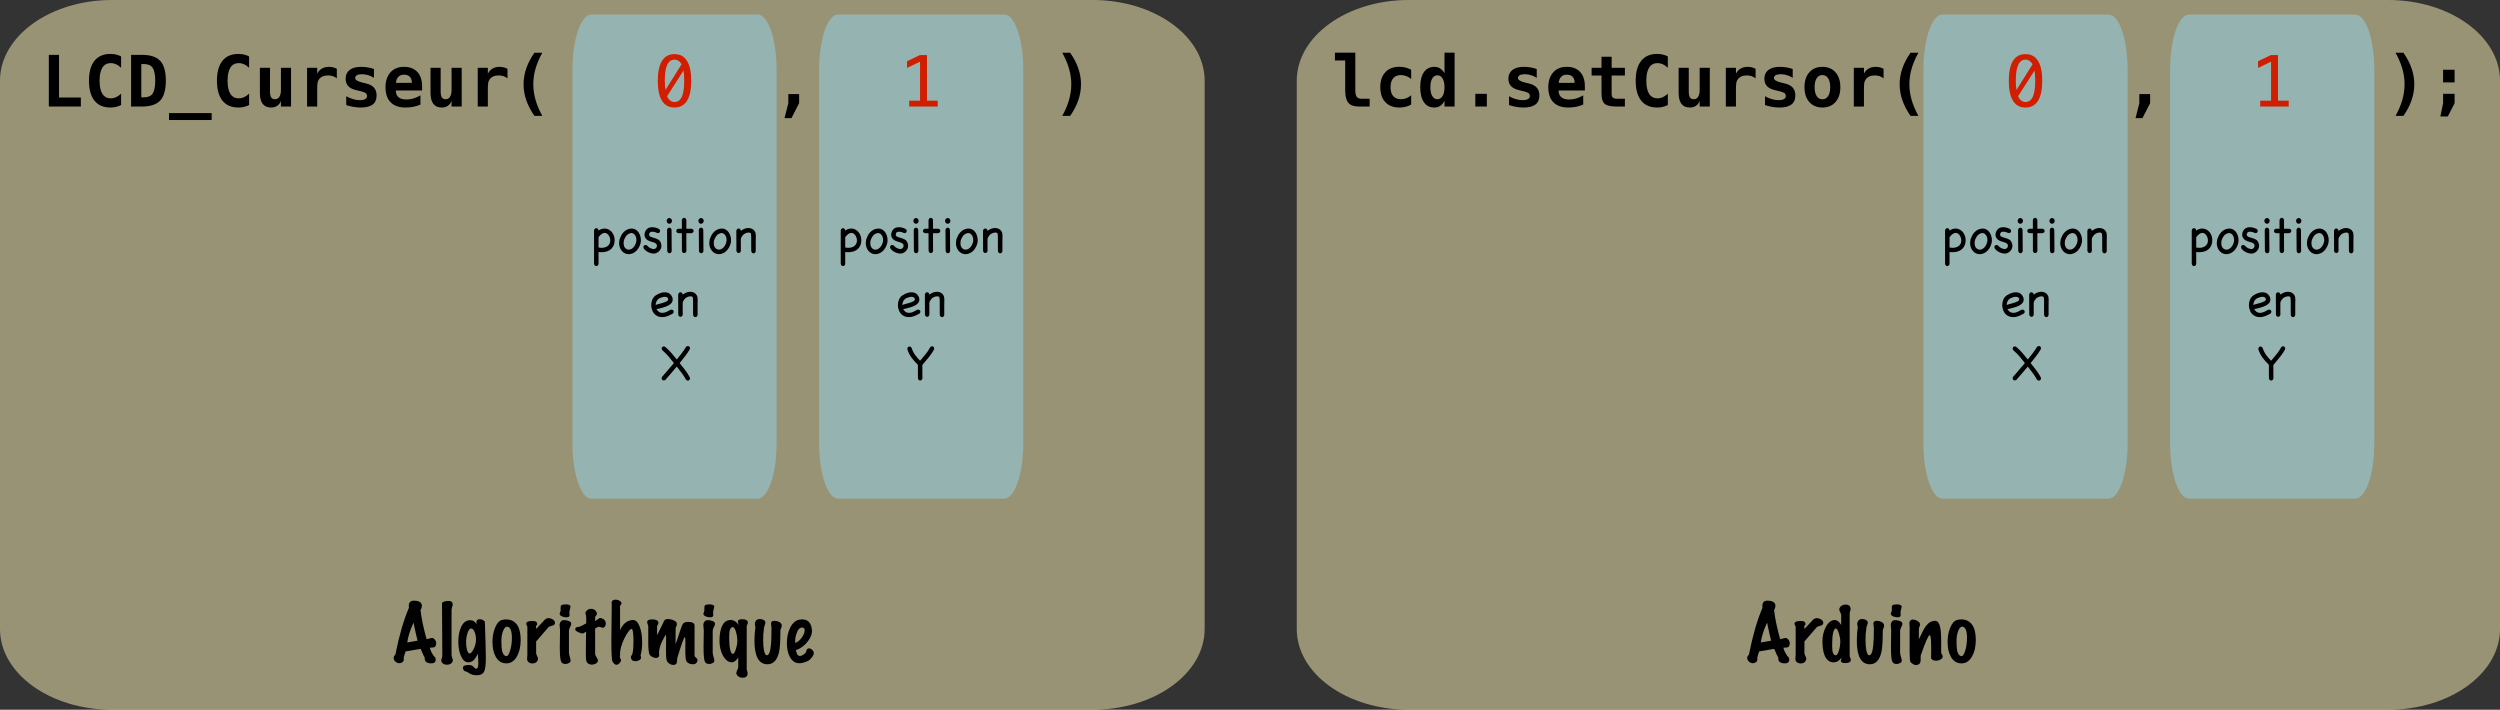<?xml version="1.0" encoding="UTF-8"?>
<!DOCTYPE svg PUBLIC "-//W3C//DTD SVG 1.1//EN" "http://www.w3.org/Graphics/SVG/1.1/DTD/svg11.dtd">
<svg version="1.1" xmlns="http://www.w3.org/2000/svg" xmlns:xlink="http://www.w3.org/1999/xlink" x="0" y="0" width="705.603" height="200.316" viewBox="0, 0, 705.603, 200.316">
  <rect x="0" y="0" width="705.603" height="200.316" fill="#333333" stroke="none"/>
  <g id="Calque_1" transform="translate(0, -0)">
    <path d="M397.591,0 L674.012,0 C691.46,0 705.603,10.201 705.603,22.785 L705.603,177.531 C705.603,190.115 691.46,200.316 674.012,200.316 L397.591,200.316 C380.144,200.316 366,190.115 366,177.531 L366,22.785 C366,10.201 380.144,0 397.591,0 z" fill="#FFF4B8" fill-opacity="0.5"/>
    <path d="M31.628,0 L308.372,0 C325.84,0 340,10.201 340,22.785 L340,177.531 C340,190.115 325.84,200.316 308.372,200.316 L31.628,200.316 C14.16,200.316 0,190.115 0,177.531 L0,22.785 C0,10.201 14.16,0 31.628,0 z" fill="#FFF4B8" fill-opacity="0.5"/>
    <path d="M122.887,182.422 Q122.74,182.695 122.236,182.758 Q122.194,182.758 121.333,182.8 Q121.48,183.745 122.425,185.152 Q122.971,185.551 122.971,186.202 Q122.971,187.231 121.711,187.231 Q120.514,187.231 120.073,186.622 Q119.926,186.412 119.884,186.055 Q119.884,185.824 119.863,185.572 Q119.674,185.383 118.729,183.136 Q117.007,183.388 114.487,183.85 Q114.235,184.459 113.941,185.614 Q113.983,185.824 113.983,186.013 Q113.983,186.58 113.605,186.885 Q113.227,187.189 112.702,187.189 Q112.114,187.189 111.61,186.748 Q111.106,186.307 111.106,185.719 Q111.106,185.194 111.589,184.774 Q113.164,176.773 115.411,171.544 Q115.369,171.292 115.369,171.04 Q115.369,169.99 116.083,169.654 Q116.377,169.528 116.839,169.528 Q117.721,169.528 118.309,169.801 Q119.065,170.179 119.065,170.935 Q119.065,171.628 118.687,172.174 Q119.086,175.744 120.409,180.406 Q120.535,180.385 121.27,180.196 Q121.711,180.07 121.942,180.07 Q122.215,180.07 122.383,180.196 Q123.118,180.763 123.118,181.582 Q123.118,182.023 122.887,182.422 z M117.847,180.826 Q117.49,179.503 116.713,175.744 Q115.222,178.999 114.949,181.33 z" fill="#000000"/>
    <path d="M127.696,186.811 Q127.276,187.609 126.142,187.609 Q125.092,187.609 124.672,186.895 Q124.546,186.685 124.546,186.433 Q124.546,186.223 124.693,185.74 Q124.84,185.257 124.84,184.942 L124.756,171.376 Q124.756,170.263 124.756,170.242 Q124.819,169.969 125.344,169.79 Q125.869,169.612 126.457,169.612 Q127.318,169.612 127.549,169.927 Q127.78,170.242 127.78,170.578 Q127.78,170.809 127.612,171.344 Q127.444,171.88 127.444,172.216 L127.444,184.816 Q127.444,185.131 127.622,185.645 Q127.801,186.16 127.801,186.391 Q127.801,186.622 127.696,186.811 z" fill="#000000"/>
    <path d="M136.852,175.555 Q136.894,177.361 137.041,181.498 Q137.125,184.417 137.125,185.677 Q137.125,188.449 136.684,189.457 Q136.243,190.465 134.899,190.57 Q133.219,190.717 131.938,189.688 Q131.308,189.499 131.14,189.394 Q130.783,189.184 130.678,188.68 Q130.489,187.693 132.232,187.693 Q132.673,187.693 133.072,187.798 Q133.366,187.861 133.723,188.292 Q134.08,188.722 134.395,188.743 Q135.004,188.785 135.004,187.021 Q135.004,186.265 134.899,184.564 Q134.143,185.845 133.807,186.223 Q133.114,186.937 132.19,186.937 Q130.888,186.937 130.09,185.131 Q129.355,183.472 129.355,181.099 Q129.355,178.663 130.132,176.983 Q131.014,175.093 132.568,175.051 Q133.408,175.03 133.807,175.387 Q134.206,175.744 134.584,176.122 Q134.311,175.366 134.71,174.988 Q134.941,174.757 135.403,174.757 Q135.844,174.757 136.285,174.988 Q136.726,175.219 136.852,175.555 z M134.332,180.91 Q134.416,179.692 134.038,178.6 Q133.618,177.382 132.946,177.382 Q132.4,177.382 131.98,178.6 Q131.602,179.692 131.56,180.91 Q131.518,182.191 131.749,183.22 Q132.043,184.438 132.568,184.438 Q133.03,184.438 133.639,183.251 Q134.248,182.065 134.332,180.91 z" fill="#000000"/>
    <path d="M145.546,175.87 Q146.953,177.298 146.953,180.679 Q146.953,183.304 145.966,185.152 Q144.853,187.231 142.9,187.231 Q140.968,187.231 139.918,185.362 Q138.994,183.724 138.994,181.204 Q138.994,178.978 139.708,177.214 Q140.464,175.324 141.64,174.988 Q142.249,174.82 142.9,174.82 Q144.517,174.82 145.546,175.87 z M143.152,176.878 Q142.459,176.815 141.955,178.18 Q141.514,179.419 141.514,180.784 Q141.514,182.758 141.682,183.577 Q141.976,185.047 142.9,185.194 Q143.488,185.278 143.992,183.577 Q144.475,181.939 144.475,180.07 Q144.475,177.004 143.152,176.878 z" fill="#000000"/>
    <path d="M156.613,175.996 Q156.529,176.437 155.815,176.605 Q154.975,176.815 154.744,177.088 L151.321,181.036 L151.321,184.228 Q151.321,184.69 151.584,185.162 Q151.846,185.635 151.846,185.887 Q151.846,186.139 151.699,186.454 Q151.342,187.252 150.25,187.252 Q149.494,187.252 149.053,186.769 Q148.759,186.454 148.759,185.971 Q148.759,185.803 148.801,185.425 Q148.843,185.047 148.843,184.816 L148.843,176.962 Q148.843,176.773 148.675,176.5 Q148.507,176.227 148.507,176.059 Q148.507,175.933 148.591,175.765 Q148.864,175.261 150.292,175.261 Q151.405,175.261 151.552,175.786 Q151.615,175.996 151.615,176.143 Q151.615,176.374 151.447,176.5 Q151.279,176.626 151.279,176.752 L151.321,177.508 L153.127,175.597 Q153.442,175.24 153.788,174.883 Q154.135,174.526 154.597,174.484 Q155.311,174.421 155.973,174.799 Q156.634,175.177 156.634,175.786 Q156.634,175.891 156.613,175.996 z" fill="#000000"/>
    <path d="M160.96,170.956 Q161.023,171.019 161.023,171.166 Q161.023,171.355 160.897,171.817 Q160.75,172.384 160.708,172.594 Q160.666,172.804 160.75,173.518 Q160.75,173.959 160.488,174.096 Q160.225,174.232 159.826,174.232 Q159.259,174.232 158.671,174.001 Q157.957,173.707 157.957,173.224 Q157.957,173.077 158.083,172.814 Q158.209,172.552 158.23,172.384 Q158.272,172.216 158.23,171.544 Q158.188,171.019 158.44,170.83 Q158.776,170.578 159.637,170.578 Q160.582,170.578 160.96,170.956 z M161.233,176.08 Q161.233,176.374 160.908,176.993 Q160.582,177.613 160.582,178.012 L160.582,184.186 Q160.582,184.606 160.813,185.372 Q161.044,186.139 161.044,186.433 Q161.044,186.853 160.708,187.063 Q160.183,187.399 159.574,187.399 Q158.776,187.399 158.44,186.853 Q157.999,186.181 157.999,182.842 Q157.999,182.044 158.031,180.354 Q158.062,178.663 158.062,177.886 Q158.062,177.592 157.999,177.12 Q157.936,176.647 157.936,176.437 Q157.936,175.744 158.44,175.24 Q158.65,175.03 159.217,175.03 Q159.784,175.03 160.351,175.209 Q160.918,175.387 161.076,175.618 Q161.233,175.849 161.233,176.08 z" fill="#000000"/>
    <path d="M170.116,177.172 Q169.948,177.172 169.591,177.036 Q169.234,176.899 169.045,176.899 Q168.898,176.899 168.751,176.962 L167.974,177.361 L167.974,184.543 Q167.974,184.942 168.404,185.572 Q168.835,186.202 168.751,186.58 Q168.646,187.042 168.132,187.315 Q167.617,187.588 167.029,187.588 Q165.916,187.588 165.496,186.601 Q165.37,186.307 165.349,184.732 Q165.328,183.682 165.37,181.456 Q165.412,178.936 165.412,178.264 Q165.286,178.306 164.992,178.548 Q164.698,178.789 164.404,178.789 Q164.173,178.789 163.816,178.663 Q162.346,178.159 162.346,177.634 Q162.346,177.508 162.409,177.361 Q162.556,177.025 162.955,176.983 Q163.564,176.899 163.69,176.836 Q164.173,176.647 165.454,175.933 L165.454,174.106 Q165.454,173.896 165.339,173.549 Q165.223,173.203 165.223,173.035 Q165.223,172.846 165.328,172.678 Q165.874,171.838 166.798,171.838 Q167.869,171.838 168.31,172.678 Q168.478,173.014 168.478,173.224 Q168.478,173.476 168.226,173.749 Q167.974,174.022 167.974,174.253 L167.974,175.282 Q168.352,175.114 168.814,174.715 Q169.171,174.421 169.423,174.421 Q169.528,174.421 169.654,174.463 Q170.977,174.82 170.977,176.059 Q170.977,176.458 170.736,176.815 Q170.494,177.172 170.116,177.172 z" fill="#000000"/>
    <path d="M180.805,184.942 Q180.931,185.467 180.931,185.614 Q180.931,186.055 180.417,186.339 Q179.902,186.622 179.314,186.622 Q178.411,186.622 178.159,185.95 Q178.054,185.677 178.054,185.488 Q178.054,185.215 178.296,184.9 Q178.537,184.585 178.537,184.312 Q178.789,183.22 178.789,181.162 Q178.789,177.592 178.285,177.508 Q177.907,177.445 177.067,178.705 Q176.185,180.028 175.597,181.666 Q174.904,183.598 175.009,185.068 Q174.946,185.194 174.946,185.32 Q174.946,185.509 175.114,185.855 Q175.282,186.202 175.282,186.412 Q175.282,186.622 175.135,186.811 Q174.568,187.63 174.001,187.63 Q173.413,187.63 172.867,186.706 Q172.552,186.16 172.552,180.427 Q172.552,178.327 172.657,170.872 Q172.657,170.746 172.636,170.483 Q172.615,170.221 172.615,170.074 Q172.636,169.864 172.741,169.696 Q172.972,169.255 173.728,169.255 Q174.4,169.255 174.956,169.612 Q175.513,169.969 175.387,170.452 Q175.366,170.578 175.188,170.746 Q175.009,170.914 175.009,171.082 L175.009,177.844 Q176.206,175.156 178.537,174.988 Q179.797,174.904 180.553,176.878 Q181.246,178.684 181.246,181.309 Q181.246,183.325 180.805,184.942 z" fill="#000000"/>
    <path d="M196.786,186.706 Q196.513,187.483 195.547,187.483 Q194.329,187.483 193.741,186.643 Q193.426,186.181 193.426,183.472 Q193.426,183.073 193.426,182.359 Q193.447,181.624 193.447,181.33 Q193.447,179.86 193.3,179.818 Q192.985,179.692 191.158,185.698 Q191.158,185.719 191.074,186.706 Q191.032,187.315 190.654,187.525 Q190.381,187.672 190.045,187.672 Q189.436,187.672 188.869,187.273 Q188.302,186.874 188.155,186.328 Q187.945,185.551 187.966,183.262 Q188.008,179.923 188.008,180.049 Q187.987,179.167 187.882,179.146 Q187.399,179.944 187.042,180.679 Q186.181,182.443 186.055,183.619 Q185.95,183.871 186.034,184.606 Q186.118,185.236 185.845,185.467 Q185.572,185.698 185.11,185.698 Q184.606,185.698 184.091,185.415 Q183.577,185.131 183.346,184.774 Q183.01,184.249 182.968,181.708 Q182.968,179.23 182.968,176.752 Q182.947,176.542 182.8,176.164 Q182.653,175.786 182.653,175.597 Q182.653,175.408 182.758,175.24 Q183.031,174.82 184.144,174.82 Q185.509,174.82 185.782,175.492 Q185.845,175.639 185.845,175.786 Q185.845,175.975 185.645,176.332 Q185.446,176.689 185.446,176.92 L185.446,179.314 Q186.076,177.991 187.105,175.954 Q187.231,175.681 187.346,175.408 Q187.462,175.135 187.693,174.925 Q187.924,174.715 188.47,174.715 Q189.31,174.715 190.16,175.093 Q191.011,175.471 191.032,175.996 Q191.053,176.542 190.874,176.826 Q190.696,177.109 190.696,177.298 L190.654,181.834 Q190.99,181.078 191.872,178.264 Q192.565,176.122 192.922,175.87 Q193.384,175.534 194.287,175.534 Q195.967,175.534 196.03,176.5 Q196.009,179.062 196.03,185.068 Q196.03,185.299 196.45,185.624 Q196.87,185.95 196.87,186.307 Q196.87,186.475 196.786,186.706 z" fill="#000000"/>
    <path d="M201.532,170.956 Q201.595,171.019 201.595,171.166 Q201.595,171.355 201.469,171.817 Q201.322,172.384 201.28,172.594 Q201.238,172.804 201.322,173.518 Q201.322,173.959 201.06,174.096 Q200.797,174.232 200.398,174.232 Q199.831,174.232 199.243,174.001 Q198.529,173.707 198.529,173.224 Q198.529,173.077 198.655,172.814 Q198.781,172.552 198.802,172.384 Q198.844,172.216 198.802,171.544 Q198.76,171.019 199.012,170.83 Q199.348,170.578 200.209,170.578 Q201.154,170.578 201.532,170.956 z M201.805,176.08 Q201.805,176.374 201.48,176.993 Q201.154,177.613 201.154,178.012 L201.154,184.186 Q201.154,184.606 201.385,185.372 Q201.616,186.139 201.616,186.433 Q201.616,186.853 201.28,187.063 Q200.755,187.399 200.146,187.399 Q199.348,187.399 199.012,186.853 Q198.571,186.181 198.571,182.842 Q198.571,182.044 198.603,180.354 Q198.634,178.663 198.634,177.886 Q198.634,177.592 198.571,177.12 Q198.508,176.647 198.508,176.437 Q198.508,175.744 199.012,175.24 Q199.222,175.03 199.789,175.03 Q200.356,175.03 200.923,175.209 Q201.49,175.387 201.648,175.618 Q201.805,175.849 201.805,176.08 z" fill="#000000"/>
    <path d="M211.003,175.366 Q211.087,175.555 211.087,175.723 Q211.087,175.933 210.919,176.258 Q210.751,176.584 210.751,176.815 L210.751,188.764 Q210.751,189.037 210.887,189.425 Q211.024,189.814 211.024,190.045 Q211.024,190.276 210.94,190.528 Q210.688,191.284 209.638,191.284 Q208.357,191.284 207.916,190.339 Q207.811,190.129 207.811,189.919 Q207.811,189.646 208.084,189.121 Q208.357,188.596 208.357,188.26 L208.357,185.572 Q207.454,186.937 206.593,186.937 Q205.06,186.937 204.01,184.963 Q203.065,183.136 203.065,180.91 Q203.065,178.495 203.674,176.962 Q204.472,174.988 206.215,174.988 Q207.517,174.988 208.483,176.374 Q208.462,176.206 208.357,175.891 Q208.252,175.576 208.252,175.429 Q208.252,175.24 208.357,175.114 Q208.63,174.778 209.449,174.778 Q210.751,174.778 211.003,175.366 z M208.105,180.91 Q208.105,179.629 207.716,178.316 Q207.328,177.004 206.845,177.004 Q205.816,177.004 205.816,179.377 Q205.816,179.65 205.816,180.154 Q205.837,180.679 205.837,180.91 Q205.837,182.233 206.068,183.283 Q206.362,184.564 206.845,184.564 Q207.265,184.564 207.706,183.178 Q208.105,181.876 208.105,180.91 z" fill="#000000"/>
    <path d="M220.642,176.458 Q220.684,176.773 220.516,177.13 Q220.306,177.613 220.264,177.844 Q220.264,182.212 219.907,183.913 Q219.13,187.483 216.61,187.483 Q212.935,187.483 212.935,180.784 Q212.935,178.978 213.208,176.962 Q213.061,176.479 213.061,176.101 Q213.061,175.492 213.46,175.072 Q213.796,174.715 214.447,174.715 Q214.972,174.715 215.434,174.936 Q215.896,175.156 215.98,175.45 Q216.022,175.597 216.022,175.744 Q216.022,176.017 215.791,176.615 Q215.56,177.214 215.602,177.592 Q215.392,178.768 215.392,180.553 Q215.392,182.359 215.623,183.556 Q215.917,184.942 216.442,184.942 Q217.324,184.942 217.597,181.96 Q217.744,180.469 217.744,177.214 Q217.744,177.004 217.681,176.605 Q217.618,176.206 217.618,176.017 Q217.618,175.513 217.996,175.324 Q218.206,175.219 218.584,175.219 Q219.277,175.219 219.865,175.513 Q220.558,175.87 220.642,176.458 z" fill="#000000"/>
    <path d="M229.672,184.501 Q229.504,185.299 228.538,186.202 Q228.391,186.433 227.383,186.811 Q226.228,187.252 225.388,187.189 Q223.813,187.084 222.91,185.383 Q222.091,183.808 222.091,181.519 Q222.091,179.041 223.015,177.172 Q224.044,175.114 225.766,174.862 Q226.102,174.82 226.417,174.82 Q228.916,174.82 229.168,177.886 Q229.294,179.293 228.055,180.952 Q226.711,182.779 224.611,183.514 Q224.842,184.354 224.968,184.606 Q225.262,185.131 225.766,185.131 Q226.249,185.131 226.795,184.753 Q227.257,184.438 227.425,184.144 Q227.509,184.102 227.593,183.672 Q227.677,183.241 228.034,183.052 Q228.16,182.989 228.328,182.989 Q228.832,182.989 229.304,183.482 Q229.777,183.976 229.672,184.501 z M226.375,177.109 Q225.535,177.109 225.01,178.306 Q224.317,179.902 224.443,181.456 Q225.43,181.141 226.27,179.986 Q227.11,178.831 227.11,177.928 Q227.11,177.109 226.375,177.109 z" fill="#000000"/>
    <path d="M504.917,182.422 Q504.77,182.695 504.266,182.758 Q504.224,182.758 503.363,182.8 Q503.51,183.745 504.455,185.152 Q505.001,185.551 505.001,186.202 Q505.001,187.231 503.741,187.231 Q502.544,187.231 502.103,186.622 Q501.956,186.412 501.914,186.055 Q501.914,185.824 501.893,185.572 Q501.704,185.383 500.759,183.136 Q499.037,183.388 496.517,183.85 Q496.265,184.459 495.971,185.614 Q496.013,185.824 496.013,186.013 Q496.013,186.58 495.635,186.885 Q495.257,187.189 494.732,187.189 Q494.144,187.189 493.64,186.748 Q493.136,186.307 493.136,185.719 Q493.136,185.194 493.619,184.774 Q495.194,176.773 497.441,171.544 Q497.399,171.292 497.399,171.04 Q497.399,169.99 498.113,169.654 Q498.407,169.528 498.869,169.528 Q499.751,169.528 500.339,169.801 Q501.095,170.179 501.095,170.935 Q501.095,171.628 500.717,172.174 Q501.116,175.744 502.439,180.406 Q502.565,180.385 503.3,180.196 Q503.741,180.07 503.972,180.07 Q504.245,180.07 504.413,180.196 Q505.148,180.763 505.148,181.582 Q505.148,182.023 504.917,182.422 z M499.877,180.826 Q499.52,179.503 498.743,175.744 Q497.252,178.999 496.979,181.33 z" fill="#000000"/>
    <path d="M514.577,175.996 Q514.493,176.437 513.779,176.605 Q512.939,176.815 512.708,177.088 L509.285,181.036 L509.285,184.228 Q509.285,184.69 509.548,185.162 Q509.81,185.635 509.81,185.887 Q509.81,186.139 509.663,186.454 Q509.306,187.252 508.214,187.252 Q507.458,187.252 507.017,186.769 Q506.723,186.454 506.723,185.971 Q506.723,185.803 506.765,185.425 Q506.807,185.047 506.807,184.816 L506.807,176.962 Q506.807,176.773 506.639,176.5 Q506.471,176.227 506.471,176.059 Q506.471,175.933 506.555,175.765 Q506.828,175.261 508.256,175.261 Q509.369,175.261 509.516,175.786 Q509.579,175.996 509.579,176.143 Q509.579,176.374 509.411,176.5 Q509.243,176.626 509.243,176.752 L509.285,177.508 L511.091,175.597 Q511.406,175.24 511.753,174.883 Q512.099,174.526 512.561,174.484 Q513.275,174.421 513.937,174.799 Q514.598,175.177 514.598,175.786 Q514.598,175.891 514.577,175.996 z" fill="#000000"/>
    <path d="M522.305,186.58 Q522.053,187.147 520.751,187.147 Q519.932,187.147 519.659,186.811 Q519.554,186.706 519.554,186.517 Q519.554,186.37 519.659,186.055 Q519.764,185.74 519.785,185.572 Q518.819,186.937 517.517,186.937 Q515.774,186.937 514.976,184.963 Q514.367,183.451 514.367,181.036 Q514.367,178.81 515.312,176.983 Q516.362,174.988 517.895,174.988 Q518.756,174.988 519.659,176.374 L519.659,173.665 Q519.659,173.329 519.386,172.804 Q519.113,172.279 519.113,172.006 Q519.113,171.796 519.218,171.586 Q519.659,170.641 520.94,170.641 Q521.99,170.641 522.242,171.397 Q522.326,171.649 522.326,171.88 Q522.326,172.111 522.19,172.499 Q522.053,172.888 522.053,173.161 L522.053,185.131 Q522.053,185.362 522.221,185.688 Q522.389,186.013 522.389,186.223 Q522.389,186.391 522.305,186.58 z M519.407,181.036 Q519.407,180.07 519.008,178.768 Q518.567,177.382 518.147,177.382 Q517.664,177.382 517.37,178.663 Q517.139,179.713 517.139,181.036 Q517.139,181.267 517.118,181.792 Q517.118,182.296 517.118,182.569 Q517.118,184.942 518.147,184.942 Q518.63,184.942 519.029,183.577 Q519.407,182.317 519.407,181.036 z" fill="#000000"/>
    <path d="M531.776,176.458 Q531.818,176.773 531.65,177.13 Q531.44,177.613 531.398,177.844 Q531.398,182.212 531.041,183.913 Q530.264,187.483 527.744,187.483 Q524.069,187.483 524.069,180.784 Q524.069,178.978 524.342,176.962 Q524.195,176.479 524.195,176.101 Q524.195,175.492 524.594,175.072 Q524.93,174.715 525.581,174.715 Q526.106,174.715 526.568,174.936 Q527.03,175.156 527.114,175.45 Q527.156,175.597 527.156,175.744 Q527.156,176.017 526.925,176.615 Q526.694,177.214 526.736,177.592 Q526.526,178.768 526.526,180.553 Q526.526,182.359 526.757,183.556 Q527.051,184.942 527.576,184.942 Q528.458,184.942 528.731,181.96 Q528.878,180.469 528.878,177.214 Q528.878,177.004 528.815,176.605 Q528.752,176.206 528.752,176.017 Q528.752,175.513 529.13,175.324 Q529.34,175.219 529.718,175.219 Q530.411,175.219 530.999,175.513 Q531.692,175.87 531.776,176.458 z" fill="#000000"/>
    <path d="M536.669,170.956 Q536.732,171.019 536.732,171.166 Q536.732,171.355 536.606,171.817 Q536.459,172.384 536.417,172.594 Q536.375,172.804 536.459,173.518 Q536.459,173.959 536.196,174.096 Q535.934,174.232 535.535,174.232 Q534.968,174.232 534.38,174.001 Q533.666,173.707 533.666,173.224 Q533.666,173.077 533.792,172.814 Q533.918,172.552 533.939,172.384 Q533.981,172.216 533.939,171.544 Q533.897,171.019 534.149,170.83 Q534.485,170.578 535.346,170.578 Q536.291,170.578 536.669,170.956 z M536.942,176.08 Q536.942,176.374 536.616,176.993 Q536.291,177.613 536.291,178.012 L536.291,184.186 Q536.291,184.606 536.522,185.372 Q536.753,186.139 536.753,186.433 Q536.753,186.853 536.417,187.063 Q535.892,187.399 535.283,187.399 Q534.485,187.399 534.149,186.853 Q533.708,186.181 533.708,182.842 Q533.708,182.044 533.74,180.354 Q533.771,178.663 533.771,177.886 Q533.771,177.592 533.708,177.12 Q533.645,176.647 533.645,176.437 Q533.645,175.744 534.149,175.24 Q534.359,175.03 534.926,175.03 Q535.493,175.03 536.06,175.209 Q536.627,175.387 536.784,175.618 Q536.942,175.849 536.942,176.08 z" fill="#000000"/>
    <path d="M548.303,185.362 Q548.261,185.824 547.694,186.15 Q547.127,186.475 546.434,186.475 Q545.405,186.475 545.027,185.824 Q545.195,179.356 544.649,179.272 Q544.124,179.188 542.087,185.068 Q542.087,185.698 542.087,186.328 Q542.066,187.084 541.677,187.399 Q541.289,187.714 540.848,187.714 Q540.092,187.714 539.231,186.895 Q538.979,186.685 538.958,183.703 Q538.979,185.53 538.979,176.92 Q538.979,176.731 538.937,176.406 Q538.895,176.08 538.895,175.933 Q538.895,175.534 539.105,175.24 Q539.357,174.862 539.903,174.862 Q540.47,174.862 541.089,175.209 Q541.709,175.555 541.835,175.87 Q541.919,176.08 541.919,176.29 Q541.919,176.5 541.751,176.878 Q541.583,177.256 541.583,177.508 L541.583,180.406 Q542.906,177.592 543.578,176.689 Q544.775,175.135 546.287,175.24 Q547.19,175.303 547.568,176.92 Q547.862,178.138 547.883,180.532 Q547.883,182.422 547.883,184.312 Q547.925,184.459 548.177,184.837 Q548.324,185.047 548.303,185.362 z" fill="#000000"/>
    <path d="M556.241,175.87 Q557.648,177.298 557.648,180.679 Q557.648,183.304 556.661,185.152 Q555.548,187.231 553.595,187.231 Q551.663,187.231 550.613,185.362 Q549.689,183.724 549.689,181.204 Q549.689,178.978 550.403,177.214 Q551.159,175.324 552.335,174.988 Q552.944,174.82 553.595,174.82 Q555.212,174.82 556.241,175.87 z M553.847,176.878 Q553.154,176.815 552.65,178.18 Q552.209,179.419 552.209,180.784 Q552.209,182.758 552.377,183.577 Q552.671,185.047 553.595,185.194 Q554.183,185.278 554.687,183.577 Q555.17,181.939 555.17,180.07 Q555.17,177.004 553.847,176.878 z" fill="#000000"/>
    <path d="M548.235,4.097 L595.131,4.097 C598.091,4.097 600.491,11.055 600.491,19.639 L600.491,125.195 C600.491,133.778 598.091,140.737 595.131,140.737 L548.235,140.737 C545.275,140.737 542.876,133.778 542.876,125.195 L542.876,19.639 C542.876,11.055 545.275,4.097 548.235,4.097 z" fill="#90D9F8" fill-opacity="0.46"/>
    <path d="M379.667,25.504 L379.667,17.067 L376.767,17.067 L376.767,14.87 L382.529,14.87 L382.529,25.504 Q382.529,26.794 382.929,27.331 Q383.329,27.868 384.286,27.868 L386.572,27.868 L386.572,30.065 L383.486,30.065 Q381.445,30.065 380.556,29.01 Q379.667,27.956 379.667,25.504 z" fill="#000000"/>
    <path d="M398.29,29.508 Q397.568,29.928 396.738,30.138 Q395.908,30.348 394.951,30.348 Q392.421,30.348 390.995,28.825 Q389.57,27.301 389.57,24.606 Q389.57,21.901 391.005,20.373 Q392.441,18.844 394.97,18.844 Q395.849,18.844 396.664,19.049 Q397.48,19.254 398.29,19.684 L398.29,22.301 Q397.665,21.764 396.918,21.476 Q396.171,21.188 395.37,21.188 Q393.974,21.188 393.222,22.077 Q392.47,22.965 392.47,24.606 Q392.47,26.247 393.222,27.126 Q393.974,28.004 395.37,28.004 Q396.201,28.004 396.923,27.726 Q397.646,27.448 398.29,26.881 z" fill="#000000"/>
    <path d="M407.695,20.68 L407.695,14.87 L410.546,14.87 L410.546,30.065 L407.695,30.065 L407.695,28.444 Q407.236,29.391 406.508,29.87 Q405.781,30.348 404.794,30.348 Q402.919,30.348 401.884,28.844 Q400.849,27.34 400.849,24.606 Q400.849,21.833 401.899,20.348 Q402.949,18.864 404.892,18.864 Q405.771,18.864 406.469,19.318 Q407.167,19.772 407.695,20.68 z M403.71,24.626 Q403.71,26.208 404.238,27.106 Q404.765,28.004 405.693,28.004 Q406.62,28.004 407.158,27.106 Q407.695,26.208 407.695,24.626 Q407.695,23.044 407.158,22.145 Q406.62,21.247 405.693,21.247 Q404.765,21.247 404.238,22.145 Q403.71,23.044 403.71,24.626 z" fill="#000000"/>
    <path d="M416.396,26.481 L419.648,26.481 L419.648,30.065 L416.396,30.065 z" fill="#000000"/>
    <path d="M433.73,19.469 L433.73,21.969 Q432.939,21.461 432.084,21.203 Q431.23,20.944 430.37,20.944 Q429.413,20.944 428.925,21.222 Q428.437,21.501 428.437,22.047 Q428.437,22.829 430.527,23.317 L430.634,23.346 L431.454,23.542 Q433.017,23.913 433.744,24.738 Q434.472,25.563 434.472,26.969 Q434.472,28.659 433.364,29.503 Q432.255,30.348 430.029,30.348 Q429.042,30.348 428.007,30.177 Q426.972,30.006 425.908,29.665 L425.908,27.165 Q426.855,27.702 427.836,27.985 Q428.818,28.268 429.736,28.268 Q430.742,28.268 431.259,27.975 Q431.777,27.682 431.777,27.126 Q431.777,26.579 431.41,26.286 Q431.044,25.993 429.667,25.661 L428.876,25.485 Q427.236,25.114 426.484,24.323 Q425.732,23.532 425.732,22.204 Q425.732,20.622 426.874,19.743 Q428.017,18.864 430.087,18.864 Q431.015,18.864 431.938,19.015 Q432.861,19.167 433.73,19.469 z" fill="#000000"/>
    <path d="M446.855,29.528 Q445.859,29.938 444.824,30.143 Q443.788,30.348 442.636,30.348 Q439.892,30.348 438.442,28.878 Q436.992,27.409 436.992,24.645 Q436.992,21.969 438.388,20.417 Q439.784,18.864 442.197,18.864 Q444.628,18.864 445.971,20.304 Q447.314,21.745 447.314,24.362 L447.314,25.524 L439.902,25.524 Q439.911,26.813 440.663,27.448 Q441.415,28.083 442.909,28.083 Q443.896,28.083 444.853,27.799 Q445.81,27.516 446.855,26.901 z M444.433,23.376 Q444.413,22.243 443.852,21.662 Q443.29,21.081 442.197,21.081 Q441.21,21.081 440.624,21.681 Q440.038,22.282 439.931,23.385 z" fill="#000000"/>
    <path d="M454.872,16.022 L454.872,19.127 L458.613,19.127 L458.613,21.325 L454.872,21.325 L454.872,26.501 Q454.872,27.233 455.229,27.55 Q455.585,27.868 456.415,27.868 L458.613,27.868 L458.613,30.065 L456.21,30.065 Q453.749,30.065 452.88,29.279 Q452.011,28.493 452.011,26.364 L452.011,21.325 L449.218,21.325 L449.218,19.127 L452.011,19.127 L452.011,16.022 z" fill="#000000"/>
    <path d="M470.732,29.645 Q470.048,29.997 469.296,30.172 Q468.544,30.348 467.714,30.348 Q464.765,30.348 463.212,28.405 Q461.659,26.461 461.659,22.79 Q461.659,19.108 463.212,17.165 Q464.765,15.221 467.714,15.221 Q468.544,15.221 469.306,15.397 Q470.068,15.573 470.732,15.924 L470.732,19.127 Q469.99,18.444 469.291,18.127 Q468.593,17.809 467.851,17.809 Q466.269,17.809 465.463,19.064 Q464.658,20.319 464.658,22.79 Q464.658,25.251 465.463,26.505 Q466.269,27.76 467.851,27.76 Q468.593,27.76 469.291,27.443 Q469.99,27.126 470.732,26.442 z" fill="#000000"/>
    <path d="M473.779,26.247 L473.779,19.127 L476.64,19.127 L476.64,25.807 Q476.64,26.989 476.972,27.497 Q477.304,28.004 478.076,28.004 Q478.847,28.004 479.282,27.321 Q479.716,26.637 479.716,25.407 L479.716,19.127 L482.577,19.127 L482.577,30.065 L479.716,30.065 L479.716,28.444 Q479.413,29.352 478.686,29.85 Q477.958,30.348 476.933,30.348 Q475.37,30.348 474.575,29.313 Q473.779,28.278 473.779,26.247 z" fill="#000000"/>
    <path d="M495.497,22.145 Q495.029,21.715 494.399,21.501 Q493.769,21.286 493.017,21.286 Q492.109,21.286 491.43,21.603 Q490.751,21.92 490.38,22.526 Q490.146,22.897 490.053,23.424 Q489.96,23.952 489.96,25.026 L489.96,30.065 L487.099,30.065 L487.099,19.127 L489.96,19.127 L489.96,20.827 Q490.38,19.889 491.249,19.377 Q492.118,18.864 493.281,18.864 Q493.867,18.864 494.428,19.005 Q494.99,19.147 495.497,19.42 z" fill="#000000"/>
    <path d="M505.976,19.469 L505.976,21.969 Q505.185,21.461 504.33,21.203 Q503.476,20.944 502.617,20.944 Q501.659,20.944 501.171,21.222 Q500.683,21.501 500.683,22.047 Q500.683,22.829 502.773,23.317 L502.88,23.346 L503.701,23.542 Q505.263,23.913 505.991,24.738 Q506.718,25.563 506.718,26.969 Q506.718,28.659 505.61,29.503 Q504.501,30.348 502.275,30.348 Q501.288,30.348 500.253,30.177 Q499.218,30.006 498.154,29.665 L498.154,27.165 Q499.101,27.702 500.082,27.985 Q501.064,28.268 501.982,28.268 Q502.988,28.268 503.505,27.975 Q504.023,27.682 504.023,27.126 Q504.023,26.579 503.657,26.286 Q503.29,25.993 501.913,25.661 L501.122,25.485 Q499.482,25.114 498.73,24.323 Q497.978,23.532 497.978,22.204 Q497.978,20.622 499.12,19.743 Q500.263,18.864 502.333,18.864 Q503.261,18.864 504.184,19.015 Q505.107,19.167 505.976,19.469 z" fill="#000000"/>
    <path d="M514.355,21.188 Q513.329,21.188 512.743,22.091 Q512.158,22.995 512.158,24.606 Q512.158,26.217 512.743,27.121 Q513.329,28.024 514.355,28.024 Q515.39,28.024 515.976,27.121 Q516.562,26.217 516.562,24.606 Q516.562,22.995 515.976,22.091 Q515.39,21.188 514.355,21.188 z M509.296,24.606 Q509.296,21.96 510.668,20.412 Q512.04,18.864 514.355,18.864 Q516.679,18.864 518.051,20.412 Q519.423,21.96 519.423,24.606 Q519.423,27.252 518.051,28.8 Q516.679,30.348 514.355,30.348 Q512.04,30.348 510.668,28.8 Q509.296,27.252 509.296,24.606 z" fill="#000000"/>
    <path d="M531.62,22.145 Q531.152,21.715 530.522,21.501 Q529.892,21.286 529.14,21.286 Q528.232,21.286 527.553,21.603 Q526.874,21.92 526.503,22.526 Q526.269,22.897 526.176,23.424 Q526.083,23.952 526.083,25.026 L526.083,30.065 L523.222,30.065 L523.222,19.127 L526.083,19.127 L526.083,20.827 Q526.503,19.889 527.372,19.377 Q528.242,18.864 529.404,18.864 Q529.99,18.864 530.551,19.005 Q531.113,19.147 531.62,19.42 z" fill="#000000"/>
    <path d="M541.445,14.889 Q540.156,17.223 539.531,19.411 Q538.906,21.598 538.906,23.786 Q538.906,25.954 539.531,28.156 Q540.156,30.358 541.445,32.702 L539.218,32.702 Q537.665,30.446 536.913,28.253 Q536.161,26.061 536.161,23.786 Q536.161,21.52 536.918,19.318 Q537.675,17.116 539.218,14.889 z" fill="#000000"/>
    <path d="M548.973,65.013 Q549.05,64.704 549.221,64.549 Q549.391,64.394 549.607,64.394 Q549.808,64.394 549.986,64.534 Q550.164,64.673 550.242,64.967 L550.242,65.106 Q550.597,64.797 551.054,64.65 Q551.51,64.503 551.943,64.503 Q552.547,64.503 553.065,64.766 Q553.583,65.029 553.97,65.477 Q554.357,65.926 554.573,66.522 Q554.79,67.117 554.79,67.798 Q554.79,68.54 554.55,69.159 Q554.31,69.778 553.846,70.227 Q553.382,70.675 552.694,70.93 Q552.005,71.186 551.092,71.186 Q550.876,71.186 550.667,71.17 Q550.458,71.155 550.242,71.124 L550.242,74.388 Q550.226,74.744 550.033,74.922 Q549.839,75.099 549.607,75.099 Q549.391,75.099 549.205,74.937 Q549.02,74.775 548.973,74.434 z M550.396,66.761 Q550.365,66.808 550.319,66.846 Q550.273,66.885 550.242,66.916 L550.242,69.84 Q550.458,69.886 550.667,69.917 Q550.876,69.948 551.092,69.948 Q551.618,69.948 552.067,69.809 Q552.516,69.67 552.848,69.407 Q553.181,69.144 553.366,68.757 Q553.552,68.37 553.552,67.875 Q553.552,67.504 553.436,67.125 Q553.32,66.746 553.111,66.436 Q552.902,66.127 552.624,65.934 Q552.345,65.74 552.005,65.74 Q551.742,65.74 551.51,65.833 Q551.278,65.926 551.077,66.073 Q550.876,66.22 550.706,66.398 Q550.536,66.576 550.396,66.761 z" fill="#000000"/>
    <path d="M556.197,67.473 Q556.368,66.978 556.615,66.506 Q556.863,66.034 557.203,65.648 Q557.543,65.261 557.984,64.982 Q558.425,64.704 558.966,64.58 Q559.864,64.379 560.537,64.719 Q561.21,65.06 561.612,65.694 Q562.014,66.328 562.146,67.14 Q562.277,67.953 562.076,68.695 Q561.844,69.608 561.256,70.397 Q560.668,71.186 559.771,71.541 Q559.106,71.804 558.495,71.735 Q557.884,71.665 557.396,71.34 Q556.909,71.015 556.569,70.49 Q556.228,69.964 556.105,69.298 Q556.027,68.881 556.05,68.478 Q556.074,68.076 556.151,67.674 z M557.404,67.829 Q557.342,68.154 557.319,68.424 Q557.296,68.695 557.342,69.035 Q557.389,69.453 557.605,69.786 Q557.822,70.118 558.131,70.296 Q558.441,70.474 558.82,70.466 Q559.199,70.459 559.585,70.227 Q560.096,69.917 560.397,69.422 Q560.699,68.927 560.854,68.355 Q560.978,67.891 560.908,67.365 Q560.838,66.839 560.591,66.436 Q560.343,66.034 559.926,65.856 Q559.508,65.678 558.936,65.911 Q558.317,66.174 557.961,66.699 Q557.605,67.225 557.404,67.829 z" fill="#000000"/>
    <path d="M563.004,70.134 Q562.865,69.855 562.911,69.631 Q562.958,69.407 563.105,69.275 Q563.252,69.144 563.484,69.144 Q563.716,69.144 563.963,69.314 Q564.319,69.762 564.806,70.01 Q565.294,70.257 565.85,70.304 L566.175,70.211 Q566.299,70.118 566.346,70.087 Q566.392,70.056 566.415,70.033 Q566.438,70.01 566.477,69.964 Q566.516,69.917 566.609,69.793 Q566.639,69.732 566.655,69.67 Q566.67,69.608 566.701,69.53 Q566.701,69.453 566.709,69.391 Q566.717,69.329 566.717,69.252 L566.624,68.973 Q566.578,68.912 566.523,68.85 Q566.469,68.788 566.423,68.726 Q566.036,68.478 565.649,68.37 Q565.263,68.262 564.899,68.146 Q564.536,68.03 564.188,67.844 Q563.839,67.659 563.53,67.241 Q563.236,66.87 563.213,66.382 Q563.19,65.895 563.368,65.446 Q563.546,64.998 563.894,64.65 Q564.242,64.302 564.69,64.209 Q565.34,64.054 566.013,64.178 Q566.686,64.302 567.274,64.611 Q567.552,64.812 567.599,65.067 Q567.645,65.323 567.529,65.508 Q567.413,65.694 567.173,65.771 Q566.933,65.849 566.624,65.694 Q566.253,65.493 565.843,65.431 Q565.433,65.369 565.015,65.431 Q564.969,65.462 564.915,65.477 Q564.86,65.493 564.814,65.524 Q564.644,65.709 564.567,65.887 Q564.489,66.065 564.505,66.328 Q564.52,66.39 564.582,66.514 Q564.628,66.576 564.675,66.622 Q564.721,66.669 564.768,66.73 Q565.139,66.932 565.58,67.048 Q566.021,67.164 566.438,67.311 Q566.856,67.457 567.212,67.697 Q567.568,67.937 567.769,68.401 Q568.14,69.283 567.885,70.025 Q567.63,70.768 566.856,71.278 Q566.655,71.402 566.407,71.487 Q566.16,71.572 565.943,71.572 Q565.108,71.572 564.304,71.193 Q563.499,70.814 563.004,70.134 z" fill="#000000"/>
    <path d="M570.894,70.768 Q570.878,71.124 570.685,71.302 Q570.491,71.48 570.259,71.48 Q570.043,71.48 569.857,71.317 Q569.671,71.155 569.625,70.814 Q569.61,69.36 569.602,67.844 Q569.594,66.328 569.579,64.874 Q569.656,64.565 569.826,64.41 Q569.996,64.255 570.213,64.255 Q570.414,64.255 570.592,64.394 Q570.77,64.534 570.847,64.828 Q570.863,66.282 570.87,67.798 Q570.878,69.314 570.894,70.768 z M569.47,62.353 Q569.47,62.012 569.687,61.772 Q569.904,61.533 570.213,61.533 Q570.522,61.533 570.747,61.772 Q570.971,62.012 570.971,62.353 Q570.971,62.677 570.747,62.917 Q570.522,63.157 570.213,63.157 Q569.904,63.157 569.687,62.917 Q569.47,62.677 569.47,62.353 z" fill="#000000"/>
    <path d="M572.843,65.818 Q572.502,65.771 572.34,65.586 Q572.178,65.4 572.178,65.183 Q572.178,64.967 572.355,64.758 Q572.533,64.549 572.889,64.549 L573.755,64.549 L573.755,62.105 Q573.833,61.796 574.003,61.641 Q574.173,61.486 574.39,61.486 Q574.591,61.486 574.769,61.625 Q574.947,61.765 575.024,62.059 L575.024,64.549 L576.509,64.549 Q576.803,64.627 576.942,64.804 Q577.081,64.982 577.081,65.183 Q577.081,65.4 576.927,65.57 Q576.772,65.74 576.463,65.818 L575.024,65.818 Q575.008,67.009 575.024,68.27 Q575.039,69.53 575.039,70.722 Q575.039,71.077 574.831,71.255 Q574.622,71.433 574.405,71.433 Q574.189,71.433 574.003,71.271 Q573.817,71.108 573.771,70.768 Q573.771,69.561 573.763,68.293 Q573.755,67.024 573.755,65.818 z" fill="#000000"/>
    <path d="M579.85,70.768 Q579.835,71.124 579.642,71.302 Q579.448,71.48 579.216,71.48 Q579,71.48 578.814,71.317 Q578.628,71.155 578.582,70.814 Q578.566,69.36 578.559,67.844 Q578.551,66.328 578.536,64.874 Q578.613,64.565 578.783,64.41 Q578.953,64.255 579.17,64.255 Q579.371,64.255 579.549,64.394 Q579.727,64.534 579.804,64.828 Q579.82,66.282 579.827,67.798 Q579.835,69.314 579.85,70.768 z M578.427,62.353 Q578.427,62.012 578.644,61.772 Q578.86,61.533 579.17,61.533 Q579.479,61.533 579.703,61.772 Q579.928,62.012 579.928,62.353 Q579.928,62.677 579.703,62.917 Q579.479,63.157 579.17,63.157 Q578.86,63.157 578.644,62.917 Q578.427,62.677 578.427,62.353 z" fill="#000000"/>
    <path d="M581.645,67.473 Q581.815,66.978 582.063,66.506 Q582.31,66.034 582.651,65.648 Q582.991,65.261 583.432,64.982 Q583.873,64.704 584.414,64.58 Q585.311,64.379 585.984,64.719 Q586.657,65.06 587.059,65.694 Q587.462,66.328 587.593,67.14 Q587.725,67.953 587.523,68.695 Q587.291,69.608 586.704,70.397 Q586.116,71.186 585.218,71.541 Q584.553,71.804 583.942,71.735 Q583.331,71.665 582.844,71.34 Q582.357,71.015 582.016,70.49 Q581.676,69.964 581.552,69.298 Q581.475,68.881 581.498,68.478 Q581.521,68.076 581.599,67.674 z M582.852,67.829 Q582.79,68.154 582.767,68.424 Q582.743,68.695 582.79,69.035 Q582.836,69.453 583.053,69.786 Q583.269,70.118 583.579,70.296 Q583.888,70.474 584.267,70.466 Q584.646,70.459 585.033,70.227 Q585.543,69.917 585.845,69.422 Q586.147,68.927 586.301,68.355 Q586.425,67.891 586.355,67.365 Q586.286,66.839 586.038,66.436 Q585.791,66.034 585.373,65.856 Q584.955,65.678 584.383,65.911 Q583.764,66.174 583.409,66.699 Q583.053,67.225 582.852,67.829 z" fill="#000000"/>
    <path d="M594.609,70.799 Q594.593,71.155 594.4,71.333 Q594.206,71.511 593.974,71.511 Q593.758,71.511 593.572,71.348 Q593.386,71.186 593.34,70.845 Q593.34,70.134 593.332,69.43 Q593.325,68.726 593.325,68.014 Q593.325,67.504 593.332,66.993 Q593.34,66.483 593.263,65.972 Q593.139,65.74 592.992,65.686 Q592.845,65.632 592.644,65.632 Q592.118,65.632 591.607,65.887 Q591.097,66.143 590.803,66.591 Q590.633,66.854 590.532,67.032 Q590.432,67.21 590.401,67.55 Q590.401,68.339 590.401,69.128 Q590.401,69.917 590.416,70.706 Q590.401,71.062 590.207,71.24 Q590.014,71.418 589.782,71.418 Q589.565,71.418 589.38,71.255 Q589.194,71.093 589.148,70.753 Q589.148,70.01 589.148,69.314 Q589.148,68.618 589.14,67.937 Q589.132,67.256 589.132,66.553 Q589.132,65.849 589.132,65.106 Q589.21,64.797 589.38,64.642 Q589.55,64.487 589.766,64.487 Q589.968,64.487 590.146,64.627 Q590.323,64.766 590.401,65.06 L590.401,65.183 Q590.849,64.797 591.414,64.572 Q591.979,64.348 592.551,64.348 Q593.123,64.348 593.626,64.611 Q594.129,64.874 594.438,65.462 Q594.547,65.663 594.585,65.965 Q594.624,66.266 594.632,66.599 Q594.639,66.932 594.624,67.28 Q594.609,67.628 594.609,67.937 L594.609,69.762 z" fill="#000000"/>
    <path d="M570.508,87.453 Q570.832,87.329 571.064,87.422 Q571.297,87.515 571.397,87.716 Q571.498,87.917 571.428,88.165 Q571.358,88.412 571.064,88.582 Q570.554,88.876 569.966,89.124 Q569.378,89.371 568.775,89.464 Q568.172,89.557 567.584,89.456 Q566.996,89.356 566.455,88.985 Q565.805,88.536 565.464,87.77 Q565.124,87.004 565.109,86.177 Q565.093,85.349 565.41,84.583 Q565.727,83.818 566.408,83.354 Q567.12,82.874 567.955,82.634 Q568.79,82.394 569.641,82.58 Q570.059,82.673 570.399,82.975 Q570.74,83.276 570.948,83.671 Q571.157,84.065 571.173,84.506 Q571.188,84.947 570.956,85.334 Q570.693,85.767 570.198,86.069 Q569.703,86.37 569.123,86.579 Q568.543,86.788 567.963,86.927 Q567.383,87.066 566.95,87.19 Q566.764,87.236 566.594,87.206 Q566.826,87.701 567.282,88.018 Q567.738,88.335 568.419,88.288 Q568.961,88.257 569.51,87.987 Q570.059,87.716 570.508,87.453 z M567.491,84.158 Q566.919,84.452 566.64,84.986 Q566.362,85.519 566.362,86.107 Q566.47,86.03 566.594,85.983 Q566.872,85.906 567.158,85.821 Q567.445,85.736 567.738,85.659 Q567.924,85.612 568.241,85.519 Q568.558,85.427 568.899,85.303 Q569.239,85.179 569.518,85.017 Q569.796,84.854 569.889,84.653 Q569.92,84.143 569.641,83.957 Q569.363,83.771 568.976,83.771 Q568.589,83.771 568.172,83.903 Q567.754,84.034 567.491,84.158 z" fill="#000000"/>
    <path d="M578.196,88.799 Q578.18,89.155 577.987,89.333 Q577.794,89.511 577.562,89.511 Q577.345,89.511 577.159,89.348 Q576.974,89.186 576.927,88.845 Q576.927,88.134 576.92,87.43 Q576.912,86.726 576.912,86.014 Q576.912,85.504 576.92,84.993 Q576.927,84.483 576.85,83.972 Q576.726,83.74 576.579,83.686 Q576.432,83.632 576.231,83.632 Q575.705,83.632 575.195,83.887 Q574.684,84.143 574.39,84.591 Q574.22,84.854 574.12,85.032 Q574.019,85.21 573.988,85.55 Q573.988,86.339 573.988,87.128 Q573.988,87.917 574.004,88.706 Q573.988,89.062 573.795,89.24 Q573.601,89.418 573.369,89.418 Q573.153,89.418 572.967,89.255 Q572.782,89.093 572.735,88.753 Q572.735,88.01 572.735,87.314 Q572.735,86.618 572.727,85.937 Q572.72,85.256 572.72,84.553 Q572.72,83.849 572.72,83.106 Q572.797,82.797 572.967,82.642 Q573.137,82.487 573.354,82.487 Q573.555,82.487 573.733,82.627 Q573.911,82.766 573.988,83.06 L573.988,83.183 Q574.437,82.797 575.001,82.572 Q575.566,82.348 576.138,82.348 Q576.711,82.348 577.214,82.611 Q577.716,82.874 578.026,83.462 Q578.134,83.663 578.173,83.965 Q578.211,84.266 578.219,84.599 Q578.227,84.932 578.211,85.28 Q578.196,85.628 578.196,85.937 L578.196,87.762 z" fill="#000000"/>
    <path d="M574.955,97.873 Q575.202,97.672 575.465,97.672 Q575.713,97.672 575.883,97.842 Q576.053,98.012 576.053,98.275 Q576.053,98.414 575.976,98.615 Q575.326,99.683 574.622,100.596 Q573.918,101.508 573.129,102.483 Q573.903,103.442 574.668,104.44 Q575.434,105.438 576.006,106.52 Q576.053,106.66 576.053,106.799 Q576.053,107.077 575.883,107.248 Q575.713,107.418 575.465,107.418 Q575.171,107.418 574.924,107.17 Q574.398,106.18 573.709,105.267 Q573.021,104.355 572.309,103.473 Q571.52,104.432 570.708,105.36 Q569.896,106.288 569.092,107.232 Q568.86,107.371 568.643,107.371 Q568.38,107.371 568.218,107.209 Q568.055,107.046 568.055,106.783 Q568.055,106.567 568.194,106.335 Q569.03,105.36 569.857,104.409 Q570.685,103.457 571.505,102.467 Q570.762,101.493 569.997,100.603 Q569.231,99.714 568.303,98.909 Q568.163,98.786 568.109,98.639 Q568.055,98.492 568.055,98.368 Q568.055,98.12 568.218,97.95 Q568.38,97.78 568.643,97.78 Q568.906,97.78 569.122,97.95 Q570.035,98.755 570.809,99.629 Q571.582,100.503 572.325,101.462 Q573.036,100.565 573.702,99.714 Q574.367,98.863 574.955,97.873 z" fill="#000000"/>
    <path d="M676.129,14.89 L678.355,14.89 Q679.898,17.117 680.655,19.319 Q681.412,21.521 681.412,23.787 Q681.412,26.062 680.66,28.254 Q679.908,30.447 678.355,32.703 L676.129,32.703 Q677.418,30.359 678.043,28.157 Q678.668,25.955 678.668,23.787 Q678.668,21.599 678.043,19.412 Q677.418,17.224 676.129,14.89 z" fill="#000000"/>
    <path d="M689.537,26.482 L692.789,26.482 L692.789,29.128 L690.875,32.869 L688.775,32.869 L689.537,29.128 z M689.537,19.685 L692.789,19.685 L692.789,23.25 L689.537,23.25 z" fill="#000000"/>
    <path d="M571.678,15.271 Q574.012,15.271 575.208,17.175 Q576.404,19.08 576.404,22.81 Q576.404,26.541 575.208,28.445 Q574.012,30.349 571.678,30.349 Q569.344,30.349 568.152,28.445 Q566.961,26.541 566.961,22.81 Q566.961,19.08 568.152,17.175 Q569.344,15.271 571.678,15.271 z M571.678,28.787 Q573.064,28.787 573.743,27.312 Q574.422,25.837 574.422,22.81 Q574.422,21.199 574.226,19.9 L569.578,27.175 Q570.31,28.787 571.678,28.787 z M571.678,16.834 Q570.301,16.834 569.622,18.308 Q568.943,19.783 568.943,22.81 Q568.943,24.187 569.129,25.388 L573.68,18.132 Q572.937,16.834 571.678,16.834 z" fill="#D11D00"/>
    <path d="M603.807,26.541 L606.854,26.541 L606.854,29.128 L604.686,33.337 L602.733,33.347 L603.807,29.128 z" fill="#000000"/>
    <path d="M617.856,4.097 L664.752,4.097 C667.712,4.097 670.111,11.055 670.111,19.639 L670.111,125.195 C670.111,133.778 667.712,140.737 664.752,140.737 L617.856,140.737 C614.896,140.737 612.496,133.778 612.496,125.195 L612.496,19.639 C612.496,11.055 614.896,4.097 617.856,4.097 z" fill="#90D9F8" fill-opacity="0.46"/>
    <path d="M618.594,65.013 Q618.672,64.704 618.842,64.549 Q619.012,64.394 619.228,64.394 Q619.43,64.394 619.607,64.534 Q619.785,64.673 619.863,64.967 L619.863,65.106 Q620.218,64.797 620.675,64.65 Q621.131,64.503 621.564,64.503 Q622.168,64.503 622.686,64.766 Q623.204,65.029 623.591,65.477 Q623.978,65.926 624.194,66.522 Q624.411,67.117 624.411,67.798 Q624.411,68.54 624.171,69.159 Q623.931,69.778 623.467,70.227 Q623.003,70.675 622.315,70.93 Q621.626,71.186 620.714,71.186 Q620.497,71.186 620.288,71.17 Q620.079,71.155 619.863,71.124 L619.863,74.388 Q619.847,74.744 619.654,74.922 Q619.46,75.099 619.228,75.099 Q619.012,75.099 618.826,74.937 Q618.641,74.775 618.594,74.434 z M620.017,66.761 Q619.986,66.808 619.94,66.846 Q619.894,66.885 619.863,66.916 L619.863,69.84 Q620.079,69.886 620.288,69.917 Q620.497,69.948 620.714,69.948 Q621.239,69.948 621.688,69.809 Q622.137,69.67 622.469,69.407 Q622.802,69.144 622.987,68.757 Q623.173,68.37 623.173,67.875 Q623.173,67.504 623.057,67.125 Q622.941,66.746 622.732,66.436 Q622.523,66.127 622.245,65.934 Q621.966,65.74 621.626,65.74 Q621.363,65.74 621.131,65.833 Q620.899,65.926 620.698,66.073 Q620.497,66.22 620.327,66.398 Q620.157,66.576 620.017,66.761 z" fill="#000000"/>
    <path d="M625.818,67.473 Q625.989,66.978 626.236,66.506 Q626.484,66.034 626.824,65.648 Q627.164,65.261 627.605,64.982 Q628.046,64.704 628.587,64.58 Q629.485,64.379 630.158,64.719 Q630.831,65.06 631.233,65.694 Q631.635,66.328 631.766,67.14 Q631.898,67.953 631.697,68.695 Q631.465,69.608 630.877,70.397 Q630.289,71.186 629.392,71.541 Q628.727,71.804 628.116,71.735 Q627.505,71.665 627.017,71.34 Q626.53,71.015 626.19,70.49 Q625.849,69.964 625.726,69.298 Q625.648,68.881 625.671,68.478 Q625.695,68.076 625.772,67.674 z M627.025,67.829 Q626.963,68.154 626.94,68.424 Q626.917,68.695 626.963,69.035 Q627.01,69.453 627.226,69.786 Q627.443,70.118 627.752,70.296 Q628.062,70.474 628.44,70.466 Q628.82,70.459 629.206,70.227 Q629.717,69.917 630.018,69.422 Q630.32,68.927 630.475,68.355 Q630.599,67.891 630.529,67.365 Q630.459,66.839 630.212,66.436 Q629.964,66.034 629.547,65.856 Q629.129,65.678 628.557,65.911 Q627.938,66.174 627.582,66.699 Q627.226,67.225 627.025,67.829 z" fill="#000000"/>
    <path d="M632.625,70.134 Q632.486,69.855 632.532,69.631 Q632.579,69.407 632.726,69.275 Q632.873,69.144 633.105,69.144 Q633.337,69.144 633.584,69.314 Q633.94,69.762 634.427,70.01 Q634.915,70.257 635.471,70.304 L635.796,70.211 Q635.92,70.118 635.966,70.087 Q636.013,70.056 636.036,70.033 Q636.059,70.01 636.098,69.964 Q636.137,69.917 636.229,69.793 Q636.26,69.732 636.276,69.67 Q636.291,69.608 636.322,69.53 Q636.322,69.453 636.33,69.391 Q636.338,69.329 636.338,69.252 L636.245,68.973 Q636.199,68.912 636.144,68.85 Q636.09,68.788 636.044,68.726 Q635.657,68.478 635.27,68.37 Q634.884,68.262 634.52,68.146 Q634.157,68.03 633.808,67.844 Q633.46,67.659 633.151,67.241 Q632.857,66.87 632.834,66.382 Q632.811,65.895 632.989,65.446 Q633.167,64.998 633.515,64.65 Q633.863,64.302 634.311,64.209 Q634.961,64.054 635.634,64.178 Q636.307,64.302 636.895,64.611 Q637.173,64.812 637.22,65.067 Q637.266,65.323 637.15,65.508 Q637.034,65.694 636.794,65.771 Q636.554,65.849 636.245,65.694 Q635.874,65.493 635.464,65.431 Q635.054,65.369 634.636,65.431 Q634.59,65.462 634.536,65.477 Q634.481,65.493 634.435,65.524 Q634.265,65.709 634.188,65.887 Q634.11,66.065 634.126,66.328 Q634.141,66.39 634.203,66.514 Q634.249,66.576 634.296,66.622 Q634.342,66.669 634.389,66.73 Q634.76,66.932 635.201,67.048 Q635.642,67.164 636.059,67.311 Q636.477,67.457 636.833,67.697 Q637.189,67.937 637.39,68.401 Q637.761,69.283 637.506,70.025 Q637.25,70.768 636.477,71.278 Q636.276,71.402 636.028,71.487 Q635.781,71.572 635.564,71.572 Q634.729,71.572 633.924,71.193 Q633.12,70.814 632.625,70.134 z" fill="#000000"/>
    <path d="M640.515,70.768 Q640.499,71.124 640.306,71.302 Q640.112,71.48 639.88,71.48 Q639.664,71.48 639.478,71.317 Q639.292,71.155 639.246,70.814 Q639.231,69.36 639.223,67.844 Q639.215,66.328 639.2,64.874 Q639.277,64.565 639.447,64.41 Q639.617,64.255 639.834,64.255 Q640.035,64.255 640.213,64.394 Q640.391,64.534 640.468,64.828 Q640.484,66.282 640.491,67.798 Q640.499,69.314 640.515,70.768 z M639.091,62.353 Q639.091,62.012 639.308,61.772 Q639.525,61.533 639.834,61.533 Q640.143,61.533 640.368,61.772 Q640.592,62.012 640.592,62.353 Q640.592,62.677 640.368,62.917 Q640.143,63.157 639.834,63.157 Q639.525,63.157 639.308,62.917 Q639.091,62.677 639.091,62.353 z" fill="#000000"/>
    <path d="M642.464,65.818 Q642.123,65.771 641.961,65.586 Q641.799,65.4 641.799,65.183 Q641.799,64.967 641.976,64.758 Q642.154,64.549 642.51,64.549 L643.376,64.549 L643.376,62.105 Q643.454,61.796 643.624,61.641 Q643.794,61.486 644.011,61.486 Q644.212,61.486 644.39,61.625 Q644.568,61.765 644.645,62.059 L644.645,64.549 L646.13,64.549 Q646.424,64.627 646.563,64.804 Q646.702,64.982 646.702,65.183 Q646.702,65.4 646.548,65.57 Q646.393,65.74 646.084,65.818 L644.645,65.818 Q644.629,67.009 644.645,68.27 Q644.66,69.53 644.66,70.722 Q644.66,71.077 644.452,71.255 Q644.243,71.433 644.026,71.433 Q643.81,71.433 643.624,71.271 Q643.438,71.108 643.392,70.768 Q643.392,69.561 643.384,68.293 Q643.376,67.024 643.376,65.818 z" fill="#000000"/>
    <path d="M649.471,70.768 Q649.456,71.124 649.263,71.302 Q649.069,71.48 648.837,71.48 Q648.621,71.48 648.435,71.317 Q648.249,71.155 648.203,70.814 Q648.188,69.36 648.18,67.844 Q648.172,66.328 648.157,64.874 Q648.234,64.565 648.404,64.41 Q648.574,64.255 648.791,64.255 Q648.992,64.255 649.17,64.394 Q649.348,64.534 649.425,64.828 Q649.441,66.282 649.448,67.798 Q649.456,69.314 649.471,70.768 z M648.048,62.353 Q648.048,62.012 648.265,61.772 Q648.481,61.533 648.791,61.533 Q649.1,61.533 649.325,61.772 Q649.549,62.012 649.549,62.353 Q649.549,62.677 649.325,62.917 Q649.1,63.157 648.791,63.157 Q648.481,63.157 648.265,62.917 Q648.048,62.677 648.048,62.353 z" fill="#000000"/>
    <path d="M651.266,67.473 Q651.436,66.978 651.684,66.506 Q651.931,66.034 652.271,65.648 Q652.612,65.261 653.053,64.982 Q653.494,64.704 654.035,64.58 Q654.932,64.379 655.605,64.719 Q656.278,65.06 656.68,65.694 Q657.083,66.328 657.214,67.14 Q657.346,67.953 657.144,68.695 Q656.912,69.608 656.325,70.397 Q655.737,71.186 654.839,71.541 Q654.174,71.804 653.563,71.735 Q652.952,71.665 652.465,71.34 Q651.978,71.015 651.637,70.49 Q651.297,69.964 651.173,69.298 Q651.096,68.881 651.119,68.478 Q651.142,68.076 651.22,67.674 z M652.473,67.829 Q652.411,68.154 652.387,68.424 Q652.364,68.695 652.411,69.035 Q652.457,69.453 652.674,69.786 Q652.89,70.118 653.2,70.296 Q653.509,70.474 653.888,70.466 Q654.267,70.459 654.654,70.227 Q655.164,69.917 655.466,69.422 Q655.768,68.927 655.922,68.355 Q656.046,67.891 655.976,67.365 Q655.907,66.839 655.659,66.436 Q655.412,66.034 654.994,65.856 Q654.576,65.678 654.004,65.911 Q653.385,66.174 653.029,66.699 Q652.674,67.225 652.473,67.829 z" fill="#000000"/>
    <path d="M664.229,70.799 Q664.214,71.155 664.021,71.333 Q663.827,71.511 663.595,71.511 Q663.379,71.511 663.193,71.348 Q663.007,71.186 662.961,70.845 Q662.961,70.134 662.953,69.43 Q662.945,68.726 662.945,68.014 Q662.945,67.504 662.953,66.993 Q662.961,66.483 662.884,65.972 Q662.76,65.74 662.613,65.686 Q662.466,65.632 662.265,65.632 Q661.739,65.632 661.228,65.887 Q660.718,66.143 660.424,66.591 Q660.254,66.854 660.153,67.032 Q660.053,67.21 660.022,67.55 Q660.022,68.339 660.022,69.128 Q660.022,69.917 660.037,70.706 Q660.022,71.062 659.828,71.24 Q659.635,71.418 659.403,71.418 Q659.186,71.418 659.001,71.255 Q658.815,71.093 658.769,70.753 Q658.769,70.01 658.769,69.314 Q658.769,68.618 658.761,67.937 Q658.753,67.256 658.753,66.553 Q658.753,65.849 658.753,65.106 Q658.831,64.797 659.001,64.642 Q659.171,64.487 659.387,64.487 Q659.589,64.487 659.766,64.627 Q659.944,64.766 660.022,65.06 L660.022,65.183 Q660.47,64.797 661.035,64.572 Q661.6,64.348 662.172,64.348 Q662.744,64.348 663.247,64.611 Q663.75,64.874 664.059,65.462 Q664.168,65.663 664.206,65.965 Q664.245,66.266 664.253,66.599 Q664.26,66.932 664.245,67.28 Q664.229,67.628 664.229,67.937 L664.229,69.762 z" fill="#000000"/>
    <path d="M640.129,87.453 Q640.453,87.329 640.685,87.422 Q640.918,87.515 641.018,87.716 Q641.119,87.917 641.049,88.165 Q640.979,88.412 640.685,88.582 Q640.175,88.876 639.587,89.124 Q638.999,89.371 638.396,89.464 Q637.793,89.557 637.205,89.456 Q636.617,89.356 636.076,88.985 Q635.426,88.536 635.086,87.77 Q634.745,87.004 634.73,86.177 Q634.714,85.349 635.031,84.583 Q635.348,83.818 636.029,83.354 Q636.741,82.874 637.576,82.634 Q638.411,82.394 639.262,82.58 Q639.68,82.673 640.02,82.975 Q640.361,83.276 640.569,83.671 Q640.778,84.065 640.794,84.506 Q640.809,84.947 640.577,85.334 Q640.314,85.767 639.819,86.069 Q639.324,86.37 638.744,86.579 Q638.164,86.788 637.584,86.927 Q637.004,87.066 636.571,87.19 Q636.385,87.236 636.215,87.206 Q636.447,87.701 636.903,88.018 Q637.359,88.335 638.04,88.288 Q638.582,88.257 639.131,87.987 Q639.68,87.716 640.129,87.453 z M637.112,84.158 Q636.54,84.452 636.261,84.986 Q635.983,85.519 635.983,86.107 Q636.091,86.03 636.215,85.983 Q636.493,85.906 636.779,85.821 Q637.066,85.736 637.359,85.659 Q637.545,85.612 637.862,85.519 Q638.179,85.427 638.52,85.303 Q638.86,85.179 639.139,85.017 Q639.417,84.854 639.51,84.653 Q639.541,84.143 639.262,83.957 Q638.984,83.771 638.597,83.771 Q638.21,83.771 637.793,83.903 Q637.375,84.034 637.112,84.158 z" fill="#000000"/>
    <path d="M647.817,88.799 Q647.802,89.155 647.608,89.333 Q647.415,89.511 647.183,89.511 Q646.966,89.511 646.781,89.348 Q646.595,89.186 646.548,88.845 Q646.548,88.134 646.541,87.43 Q646.533,86.726 646.533,86.014 Q646.533,85.504 646.541,84.993 Q646.548,84.483 646.471,83.972 Q646.347,83.74 646.2,83.686 Q646.053,83.632 645.852,83.632 Q645.326,83.632 644.816,83.887 Q644.305,84.143 644.011,84.591 Q643.841,84.854 643.741,85.032 Q643.64,85.21 643.609,85.55 Q643.609,86.339 643.609,87.128 Q643.609,87.917 643.625,88.706 Q643.609,89.062 643.416,89.24 Q643.222,89.418 642.99,89.418 Q642.774,89.418 642.588,89.255 Q642.403,89.093 642.356,88.753 Q642.356,88.01 642.356,87.314 Q642.356,86.618 642.348,85.937 Q642.341,85.256 642.341,84.553 Q642.341,83.849 642.341,83.106 Q642.418,82.797 642.588,82.642 Q642.758,82.487 642.975,82.487 Q643.176,82.487 643.354,82.627 Q643.532,82.766 643.609,83.06 L643.609,83.183 Q644.058,82.797 644.622,82.572 Q645.187,82.348 645.76,82.348 Q646.332,82.348 646.835,82.611 Q647.337,82.874 647.647,83.462 Q647.755,83.663 647.794,83.965 Q647.832,84.266 647.84,84.599 Q647.848,84.932 647.832,85.28 Q647.817,85.628 647.817,85.937 L647.817,87.762 z" fill="#000000"/>
    <path d="M641.652,106.691 Q641.637,107.046 641.443,107.224 Q641.25,107.402 641.018,107.402 Q640.801,107.402 640.616,107.24 Q640.43,107.077 640.384,106.737 Q640.384,105.793 640.376,104.857 Q640.368,103.922 640.368,102.962 Q639.409,102.034 638.612,100.975 Q637.816,99.915 637.414,98.615 Q637.414,98.585 637.406,98.546 Q637.398,98.507 637.398,98.476 Q637.398,98.151 637.576,97.974 Q637.754,97.796 637.986,97.796 Q638.342,97.796 638.589,98.151 Q638.93,99.25 639.564,100.139 Q640.198,101.029 640.987,101.818 Q641.73,100.936 642.48,100.046 Q643.23,99.157 643.772,98.136 Q643.895,97.919 644.058,97.827 Q644.22,97.734 644.375,97.734 Q644.607,97.734 644.793,97.904 Q644.978,98.074 644.978,98.353 Q644.978,98.492 644.901,98.693 Q644.267,99.853 643.4,100.882 Q642.534,101.911 641.699,102.932 L641.637,102.993 Q641.637,103.922 641.637,104.842 Q641.637,105.762 641.652,106.691 z" fill="#000000"/>
    <path d="M637.92,28.416 L640.986,28.416 L640.986,17.4 L637.314,19.168 L637.314,17.273 L640.967,15.535 L642.939,15.535 L642.939,28.416 L645.967,28.416 L645.967,30.066 L637.92,30.066 z" fill="#D11D00"/>
    <path d="M166.928,4.097 L213.824,4.097 C216.784,4.097 219.184,11.055 219.184,19.639 L219.184,125.195 C219.184,133.778 216.784,140.737 213.824,140.737 L166.928,140.737 C163.968,140.737 161.569,133.778 161.569,125.195 L161.569,19.639 C161.569,11.055 163.968,4.097 166.928,4.097 z" fill="#90D9F8" fill-opacity="0.46"/>
    <path d="M13.778,30.065 L13.778,15.485 L16.659,15.485 L16.659,27.526 L22.821,27.526 L22.821,30.065 z" fill="#000000"/>
    <path d="M34.179,29.645 Q33.495,29.997 32.743,30.172 Q31.991,30.348 31.161,30.348 Q28.212,30.348 26.659,28.405 Q25.106,26.461 25.106,22.79 Q25.106,19.108 26.659,17.165 Q28.212,15.221 31.161,15.221 Q31.991,15.221 32.753,15.397 Q33.515,15.573 34.179,15.924 L34.179,19.127 Q33.436,18.444 32.738,18.127 Q32.04,17.809 31.298,17.809 Q29.716,17.809 28.91,19.064 Q28.104,20.319 28.104,22.79 Q28.104,25.251 28.91,26.505 Q29.716,27.76 31.298,27.76 Q32.04,27.76 32.738,27.443 Q33.436,27.126 34.179,26.442 z" fill="#000000"/>
    <path d="M39.882,18.083 L39.882,27.467 L40.663,27.467 Q42.362,27.467 43.085,26.398 Q43.808,25.329 43.808,22.76 Q43.808,20.211 43.085,19.147 Q42.362,18.083 40.663,18.083 z M37.001,15.485 L40.087,15.485 Q43.661,15.485 45.233,17.189 Q46.806,18.893 46.806,22.76 Q46.806,26.637 45.233,28.351 Q43.661,30.065 40.087,30.065 L37.001,30.065 z" fill="#000000"/>
    <path d="M59.745,31.92 L59.745,33.874 L47.704,33.874 L47.704,31.92 z" fill="#000000"/>
    <path d="M70.302,29.645 Q69.618,29.997 68.866,30.172 Q68.114,30.348 67.284,30.348 Q64.335,30.348 62.782,28.405 Q61.229,26.461 61.229,22.79 Q61.229,19.108 62.782,17.165 Q64.335,15.221 67.284,15.221 Q68.114,15.221 68.876,15.397 Q69.638,15.573 70.302,15.924 L70.302,19.127 Q69.56,18.444 68.861,18.127 Q68.163,17.809 67.421,17.809 Q65.839,17.809 65.033,19.064 Q64.227,20.319 64.227,22.79 Q64.227,25.251 65.033,26.505 Q65.839,27.76 67.421,27.76 Q68.163,27.76 68.861,27.443 Q69.56,27.126 70.302,26.442 z" fill="#000000"/>
    <path d="M73.349,26.247 L73.349,19.127 L76.21,19.127 L76.21,25.807 Q76.21,26.989 76.542,27.497 Q76.874,28.004 77.645,28.004 Q78.417,28.004 78.852,27.321 Q79.286,26.637 79.286,25.407 L79.286,19.127 L82.147,19.127 L82.147,30.065 L79.286,30.065 L79.286,28.444 Q78.983,29.352 78.256,29.85 Q77.528,30.348 76.503,30.348 Q74.94,30.348 74.144,29.313 Q73.349,28.278 73.349,26.247 z" fill="#000000"/>
    <path d="M95.067,22.145 Q94.599,21.715 93.969,21.501 Q93.339,21.286 92.587,21.286 Q91.679,21.286 91,21.603 Q90.321,21.92 89.95,22.526 Q89.716,22.897 89.623,23.424 Q89.53,23.952 89.53,25.026 L89.53,30.065 L86.669,30.065 L86.669,19.127 L89.53,19.127 L89.53,20.827 Q89.95,19.889 90.819,19.377 Q91.688,18.864 92.851,18.864 Q93.436,18.864 93.998,19.005 Q94.56,19.147 95.067,19.42 z" fill="#000000"/>
    <path d="M105.546,19.469 L105.546,21.969 Q104.755,21.461 103.9,21.203 Q103.046,20.944 102.186,20.944 Q101.229,20.944 100.741,21.222 Q100.253,21.501 100.253,22.047 Q100.253,22.829 102.343,23.317 L102.45,23.346 L103.27,23.542 Q104.833,23.913 105.56,24.738 Q106.288,25.563 106.288,26.969 Q106.288,28.659 105.18,29.503 Q104.071,30.348 101.845,30.348 Q100.858,30.348 99.823,30.177 Q98.788,30.006 97.724,29.665 L97.724,27.165 Q98.671,27.702 99.652,27.985 Q100.634,28.268 101.552,28.268 Q102.558,28.268 103.075,27.975 Q103.593,27.682 103.593,27.126 Q103.593,26.579 103.227,26.286 Q102.86,25.993 101.483,25.661 L100.692,25.485 Q99.052,25.114 98.3,24.323 Q97.548,23.532 97.548,22.204 Q97.548,20.622 98.69,19.743 Q99.833,18.864 101.903,18.864 Q102.831,18.864 103.754,19.015 Q104.677,19.167 105.546,19.469 z" fill="#000000"/>
    <path d="M118.671,29.528 Q117.675,29.938 116.64,30.143 Q115.604,30.348 114.452,30.348 Q111.708,30.348 110.258,28.878 Q108.808,27.409 108.808,24.645 Q108.808,21.969 110.204,20.417 Q111.601,18.864 114.013,18.864 Q116.444,18.864 117.787,20.304 Q119.13,21.745 119.13,24.362 L119.13,25.524 L111.718,25.524 Q111.727,26.813 112.479,27.448 Q113.231,28.083 114.726,28.083 Q115.712,28.083 116.669,27.799 Q117.626,27.516 118.671,26.901 z M116.249,23.376 Q116.229,22.243 115.668,21.662 Q115.106,21.081 114.013,21.081 Q113.026,21.081 112.44,21.681 Q111.854,22.282 111.747,23.385 z" fill="#000000"/>
    <path d="M121.513,26.247 L121.513,19.127 L124.374,19.127 L124.374,25.807 Q124.374,26.989 124.706,27.497 Q125.038,28.004 125.81,28.004 Q126.581,28.004 127.016,27.321 Q127.45,26.637 127.45,25.407 L127.45,19.127 L130.311,19.127 L130.311,30.065 L127.45,30.065 L127.45,28.444 Q127.147,29.352 126.42,29.85 Q125.692,30.348 124.667,30.348 Q123.104,30.348 122.309,29.313 Q121.513,28.278 121.513,26.247 z" fill="#000000"/>
    <path d="M143.231,22.145 Q142.763,21.715 142.133,21.501 Q141.503,21.286 140.751,21.286 Q139.843,21.286 139.164,21.603 Q138.485,21.92 138.114,22.526 Q137.88,22.897 137.787,23.424 Q137.694,23.952 137.694,25.026 L137.694,30.065 L134.833,30.065 L134.833,19.127 L137.694,19.127 L137.694,20.827 Q138.114,19.889 138.983,19.377 Q139.852,18.864 141.015,18.864 Q141.601,18.864 142.162,19.005 Q142.724,19.147 143.231,19.42 z" fill="#000000"/>
    <path d="M153.056,14.889 Q151.767,17.223 151.142,19.411 Q150.517,21.598 150.517,23.786 Q150.517,25.954 151.142,28.156 Q151.767,30.358 153.056,32.702 L150.829,32.702 Q149.276,30.446 148.524,28.253 Q147.772,26.061 147.772,23.786 Q147.772,21.52 148.529,19.318 Q149.286,17.116 150.829,14.889 z" fill="#000000"/>
    <path d="M167.666,65.013 Q167.743,64.704 167.914,64.549 Q168.084,64.394 168.3,64.394 Q168.501,64.394 168.679,64.534 Q168.857,64.673 168.935,64.967 L168.935,65.106 Q169.29,64.797 169.747,64.65 Q170.203,64.503 170.636,64.503 Q171.24,64.503 171.758,64.766 Q172.276,65.029 172.663,65.477 Q173.05,65.926 173.266,66.522 Q173.483,67.117 173.483,67.798 Q173.483,68.54 173.243,69.159 Q173.003,69.778 172.539,70.227 Q172.075,70.675 171.387,70.93 Q170.698,71.186 169.785,71.186 Q169.569,71.186 169.36,71.17 Q169.151,71.155 168.935,71.124 L168.935,74.388 Q168.919,74.744 168.726,74.922 Q168.532,75.099 168.3,75.099 Q168.084,75.099 167.898,74.937 Q167.713,74.775 167.666,74.434 z M169.089,66.761 Q169.058,66.808 169.012,66.846 Q168.966,66.885 168.935,66.916 L168.935,69.84 Q169.151,69.886 169.36,69.917 Q169.569,69.948 169.785,69.948 Q170.311,69.948 170.76,69.809 Q171.209,69.67 171.541,69.407 Q171.874,69.144 172.059,68.757 Q172.245,68.37 172.245,67.875 Q172.245,67.504 172.129,67.125 Q172.013,66.746 171.804,66.436 Q171.595,66.127 171.317,65.934 Q171.038,65.74 170.698,65.74 Q170.435,65.74 170.203,65.833 Q169.971,65.926 169.77,66.073 Q169.569,66.22 169.399,66.398 Q169.229,66.576 169.089,66.761 z" fill="#000000"/>
    <path d="M174.89,67.473 Q175.061,66.978 175.308,66.506 Q175.556,66.034 175.896,65.648 Q176.236,65.261 176.677,64.982 Q177.118,64.704 177.659,64.58 Q178.557,64.379 179.23,64.719 Q179.903,65.06 180.305,65.694 Q180.707,66.328 180.838,67.14 Q180.97,67.953 180.769,68.695 Q180.537,69.608 179.949,70.397 Q179.361,71.186 178.464,71.541 Q177.799,71.804 177.188,71.735 Q176.577,71.665 176.089,71.34 Q175.602,71.015 175.262,70.49 Q174.921,69.964 174.798,69.298 Q174.72,68.881 174.743,68.478 Q174.767,68.076 174.844,67.674 z M176.097,67.829 Q176.035,68.154 176.012,68.424 Q175.989,68.695 176.035,69.035 Q176.082,69.453 176.298,69.786 Q176.515,70.118 176.824,70.296 Q177.134,70.474 177.513,70.466 Q177.892,70.459 178.278,70.227 Q178.789,69.917 179.09,69.422 Q179.392,68.927 179.547,68.355 Q179.671,67.891 179.601,67.365 Q179.531,66.839 179.284,66.436 Q179.036,66.034 178.619,65.856 Q178.201,65.678 177.629,65.911 Q177.01,66.174 176.654,66.699 Q176.298,67.225 176.097,67.829 z" fill="#000000"/>
    <path d="M181.697,70.134 Q181.558,69.855 181.604,69.631 Q181.651,69.407 181.798,69.275 Q181.945,69.144 182.177,69.144 Q182.409,69.144 182.656,69.314 Q183.012,69.762 183.499,70.01 Q183.987,70.257 184.543,70.304 L184.868,70.211 Q184.992,70.118 185.038,70.087 Q185.085,70.056 185.108,70.033 Q185.131,70.01 185.17,69.964 Q185.209,69.917 185.301,69.793 Q185.332,69.732 185.348,69.67 Q185.363,69.608 185.394,69.53 Q185.394,69.453 185.402,69.391 Q185.41,69.329 185.41,69.252 L185.317,68.973 Q185.271,68.912 185.216,68.85 Q185.162,68.788 185.116,68.726 Q184.729,68.478 184.342,68.37 Q183.956,68.262 183.592,68.146 Q183.229,68.03 182.88,67.844 Q182.532,67.659 182.223,67.241 Q181.929,66.87 181.906,66.382 Q181.883,65.895 182.061,65.446 Q182.238,64.998 182.587,64.65 Q182.935,64.302 183.383,64.209 Q184.033,64.054 184.706,64.178 Q185.379,64.302 185.967,64.611 Q186.245,64.812 186.292,65.067 Q186.338,65.323 186.222,65.508 Q186.106,65.694 185.866,65.771 Q185.626,65.849 185.317,65.694 Q184.946,65.493 184.536,65.431 Q184.126,65.369 183.708,65.431 Q183.662,65.462 183.608,65.477 Q183.553,65.493 183.507,65.524 Q183.337,65.709 183.259,65.887 Q183.182,66.065 183.198,66.328 Q183.213,66.39 183.275,66.514 Q183.321,66.576 183.368,66.622 Q183.414,66.669 183.461,66.73 Q183.832,66.932 184.273,67.048 Q184.714,67.164 185.131,67.311 Q185.549,67.457 185.905,67.697 Q186.261,67.937 186.462,68.401 Q186.833,69.283 186.578,70.025 Q186.322,70.768 185.549,71.278 Q185.348,71.402 185.1,71.487 Q184.853,71.572 184.636,71.572 Q183.801,71.572 182.996,71.193 Q182.192,70.814 181.697,70.134 z" fill="#000000"/>
    <path d="M189.587,70.768 Q189.571,71.124 189.378,71.302 Q189.184,71.48 188.952,71.48 Q188.736,71.48 188.55,71.317 Q188.364,71.155 188.318,70.814 Q188.303,69.36 188.295,67.844 Q188.287,66.328 188.272,64.874 Q188.349,64.565 188.519,64.41 Q188.689,64.255 188.906,64.255 Q189.107,64.255 189.285,64.394 Q189.463,64.534 189.54,64.828 Q189.556,66.282 189.563,67.798 Q189.571,69.314 189.587,70.768 z M188.163,62.353 Q188.163,62.012 188.38,61.772 Q188.596,61.533 188.906,61.533 Q189.215,61.533 189.44,61.772 Q189.664,62.012 189.664,62.353 Q189.664,62.677 189.44,62.917 Q189.215,63.157 188.906,63.157 Q188.596,63.157 188.38,62.917 Q188.163,62.677 188.163,62.353 z" fill="#000000"/>
    <path d="M191.536,65.818 Q191.195,65.771 191.033,65.586 Q190.871,65.4 190.871,65.183 Q190.871,64.967 191.048,64.758 Q191.226,64.549 191.582,64.549 L192.448,64.549 L192.448,62.105 Q192.526,61.796 192.696,61.641 Q192.866,61.486 193.083,61.486 Q193.284,61.486 193.462,61.625 Q193.64,61.765 193.717,62.059 L193.717,64.549 L195.202,64.549 Q195.496,64.627 195.635,64.804 Q195.774,64.982 195.774,65.183 Q195.774,65.4 195.62,65.57 Q195.465,65.74 195.156,65.818 L193.717,65.818 Q193.701,67.009 193.717,68.27 Q193.732,69.53 193.732,70.722 Q193.732,71.077 193.524,71.255 Q193.315,71.433 193.098,71.433 Q192.882,71.433 192.696,71.271 Q192.51,71.108 192.464,70.768 Q192.464,69.561 192.456,68.293 Q192.448,67.024 192.448,65.818 z" fill="#000000"/>
    <path d="M198.543,70.768 Q198.528,71.124 198.335,71.302 Q198.141,71.48 197.909,71.48 Q197.693,71.48 197.507,71.317 Q197.321,71.155 197.275,70.814 Q197.259,69.36 197.252,67.844 Q197.244,66.328 197.229,64.874 Q197.306,64.565 197.476,64.41 Q197.646,64.255 197.863,64.255 Q198.064,64.255 198.242,64.394 Q198.42,64.534 198.497,64.828 Q198.513,66.282 198.52,67.798 Q198.528,69.314 198.543,70.768 z M197.12,62.353 Q197.12,62.012 197.337,61.772 Q197.553,61.533 197.863,61.533 Q198.172,61.533 198.397,61.772 Q198.621,62.012 198.621,62.353 Q198.621,62.677 198.397,62.917 Q198.172,63.157 197.863,63.157 Q197.553,63.157 197.337,62.917 Q197.12,62.677 197.12,62.353 z" fill="#000000"/>
    <path d="M200.338,67.473 Q200.508,66.978 200.756,66.506 Q201.003,66.034 201.343,65.648 Q201.684,65.261 202.125,64.982 Q202.566,64.704 203.107,64.58 Q204.004,64.379 204.677,64.719 Q205.35,65.06 205.752,65.694 Q206.155,66.328 206.286,67.14 Q206.417,67.953 206.216,68.695 Q205.984,69.608 205.396,70.397 Q204.809,71.186 203.911,71.541 Q203.246,71.804 202.635,71.735 Q202.024,71.665 201.537,71.34 Q201.05,71.015 200.709,70.49 Q200.369,69.964 200.245,69.298 Q200.168,68.881 200.191,68.478 Q200.214,68.076 200.292,67.674 z M201.545,67.829 Q201.483,68.154 201.459,68.424 Q201.436,68.695 201.483,69.035 Q201.529,69.453 201.746,69.786 Q201.962,70.118 202.272,70.296 Q202.581,70.474 202.96,70.466 Q203.339,70.459 203.726,70.227 Q204.236,69.917 204.538,69.422 Q204.84,68.927 204.994,68.355 Q205.118,67.891 205.048,67.365 Q204.979,66.839 204.731,66.436 Q204.484,66.034 204.066,65.856 Q203.648,65.678 203.076,65.911 Q202.457,66.174 202.101,66.699 Q201.746,67.225 201.545,67.829 z" fill="#000000"/>
    <path d="M213.301,70.799 Q213.286,71.155 213.093,71.333 Q212.899,71.511 212.667,71.511 Q212.451,71.511 212.265,71.348 Q212.079,71.186 212.033,70.845 Q212.033,70.134 212.025,69.43 Q212.017,68.726 212.017,68.014 Q212.017,67.504 212.025,66.993 Q212.033,66.483 211.956,65.972 Q211.832,65.74 211.685,65.686 Q211.538,65.632 211.337,65.632 Q210.811,65.632 210.3,65.887 Q209.79,66.143 209.496,66.591 Q209.326,66.854 209.225,67.032 Q209.125,67.21 209.094,67.55 Q209.094,68.339 209.094,69.128 Q209.094,69.917 209.109,70.706 Q209.094,71.062 208.9,71.24 Q208.707,71.418 208.475,71.418 Q208.258,71.418 208.073,71.255 Q207.887,71.093 207.841,70.753 Q207.841,70.01 207.841,69.314 Q207.841,68.618 207.833,67.937 Q207.825,67.256 207.825,66.553 Q207.825,65.849 207.825,65.106 Q207.903,64.797 208.073,64.642 Q208.243,64.487 208.459,64.487 Q208.661,64.487 208.838,64.627 Q209.016,64.766 209.094,65.06 L209.094,65.183 Q209.542,64.797 210.107,64.572 Q210.672,64.348 211.244,64.348 Q211.816,64.348 212.319,64.611 Q212.822,64.874 213.131,65.462 Q213.24,65.663 213.278,65.965 Q213.317,66.266 213.325,66.599 Q213.332,66.932 213.317,67.28 Q213.301,67.628 213.301,67.937 L213.301,69.762 z" fill="#000000"/>
    <path d="M189.201,87.453 Q189.525,87.329 189.757,87.422 Q189.99,87.515 190.09,87.716 Q190.191,87.917 190.121,88.165 Q190.051,88.412 189.757,88.582 Q189.247,88.876 188.659,89.124 Q188.071,89.371 187.468,89.464 Q186.865,89.557 186.277,89.456 Q185.689,89.356 185.148,88.985 Q184.498,88.536 184.157,87.77 Q183.817,87.004 183.802,86.177 Q183.786,85.349 184.103,84.583 Q184.42,83.818 185.101,83.354 Q185.813,82.874 186.648,82.634 Q187.483,82.394 188.334,82.58 Q188.752,82.673 189.092,82.975 Q189.433,83.276 189.641,83.671 Q189.85,84.065 189.866,84.506 Q189.881,84.947 189.649,85.334 Q189.386,85.767 188.891,86.069 Q188.396,86.37 187.816,86.579 Q187.236,86.788 186.656,86.927 Q186.076,87.066 185.643,87.19 Q185.457,87.236 185.287,87.206 Q185.519,87.701 185.975,88.018 Q186.432,88.335 187.112,88.288 Q187.654,88.257 188.203,87.987 Q188.752,87.716 189.201,87.453 z M186.184,84.158 Q185.612,84.452 185.333,84.986 Q185.055,85.519 185.055,86.107 Q185.163,86.03 185.287,85.983 Q185.565,85.906 185.851,85.821 Q186.138,85.736 186.432,85.659 Q186.617,85.612 186.934,85.519 Q187.251,85.427 187.592,85.303 Q187.932,85.179 188.211,85.017 Q188.489,84.854 188.582,84.653 Q188.613,84.143 188.334,83.957 Q188.056,83.771 187.669,83.771 Q187.282,83.771 186.865,83.903 Q186.447,84.034 186.184,84.158 z" fill="#000000"/>
    <path d="M196.889,88.799 Q196.873,89.155 196.68,89.333 Q196.487,89.511 196.255,89.511 Q196.038,89.511 195.852,89.348 Q195.667,89.186 195.62,88.845 Q195.62,88.134 195.613,87.43 Q195.605,86.726 195.605,86.014 Q195.605,85.504 195.613,84.993 Q195.62,84.483 195.543,83.972 Q195.419,83.74 195.272,83.686 Q195.125,83.632 194.924,83.632 Q194.398,83.632 193.888,83.887 Q193.377,84.143 193.083,84.591 Q192.913,84.854 192.813,85.032 Q192.712,85.21 192.681,85.55 Q192.681,86.339 192.681,87.128 Q192.681,87.917 192.697,88.706 Q192.681,89.062 192.488,89.24 Q192.294,89.418 192.062,89.418 Q191.846,89.418 191.66,89.255 Q191.475,89.093 191.428,88.753 Q191.428,88.01 191.428,87.314 Q191.428,86.618 191.42,85.937 Q191.413,85.256 191.413,84.553 Q191.413,83.849 191.413,83.106 Q191.49,82.797 191.66,82.642 Q191.83,82.487 192.047,82.487 Q192.248,82.487 192.426,82.627 Q192.604,82.766 192.681,83.06 L192.681,83.183 Q193.13,82.797 193.694,82.572 Q194.259,82.348 194.831,82.348 Q195.404,82.348 195.907,82.611 Q196.409,82.874 196.719,83.462 Q196.827,83.663 196.866,83.965 Q196.904,84.266 196.912,84.599 Q196.92,84.932 196.904,85.28 Q196.889,85.628 196.889,85.937 L196.889,87.762 z" fill="#000000"/>
    <path d="M193.648,97.873 Q193.895,97.672 194.158,97.672 Q194.406,97.672 194.576,97.842 Q194.746,98.012 194.746,98.275 Q194.746,98.414 194.669,98.615 Q194.019,99.683 193.315,100.596 Q192.611,101.508 191.822,102.483 Q192.596,103.442 193.361,104.44 Q194.127,105.438 194.699,106.52 Q194.746,106.66 194.746,106.799 Q194.746,107.077 194.576,107.248 Q194.406,107.418 194.158,107.418 Q193.864,107.418 193.617,107.17 Q193.091,106.18 192.402,105.267 Q191.714,104.355 191.002,103.473 Q190.213,104.432 189.401,105.36 Q188.589,106.288 187.785,107.232 Q187.553,107.371 187.336,107.371 Q187.073,107.371 186.911,107.209 Q186.748,107.046 186.748,106.783 Q186.748,106.567 186.887,106.335 Q187.723,105.36 188.55,104.409 Q189.378,103.457 190.198,102.467 Q189.455,101.493 188.69,100.603 Q187.924,99.714 186.996,98.909 Q186.856,98.786 186.802,98.639 Q186.748,98.492 186.748,98.368 Q186.748,98.12 186.911,97.95 Q187.073,97.78 187.336,97.78 Q187.599,97.78 187.816,97.95 Q188.728,98.755 189.502,99.629 Q190.275,100.503 191.018,101.462 Q191.729,100.565 192.395,99.714 Q193.06,98.863 193.648,97.873 z" fill="#000000"/>
    <path d="M299.822,14.89 L302.048,14.89 Q303.591,17.117 304.348,19.319 Q305.105,21.521 305.105,23.787 Q305.105,26.062 304.353,28.254 Q303.601,30.447 302.048,32.703 L299.822,32.703 Q301.111,30.359 301.736,28.157 Q302.361,25.955 302.361,23.787 Q302.361,21.599 301.736,19.412 Q301.111,17.224 299.822,14.89 z" fill="#000000"/>
    <path d="M190.371,15.271 Q192.705,15.271 193.901,17.175 Q195.097,19.08 195.097,22.81 Q195.097,26.541 193.901,28.445 Q192.705,30.349 190.371,30.349 Q188.037,30.349 186.845,28.445 Q185.654,26.541 185.654,22.81 Q185.654,19.08 186.845,17.175 Q188.037,15.271 190.371,15.271 z M190.371,28.787 Q191.757,28.787 192.436,27.312 Q193.115,25.837 193.115,22.81 Q193.115,21.199 192.919,19.9 L188.271,27.175 Q189.003,28.787 190.371,28.787 z M190.371,16.834 Q188.994,16.834 188.315,18.308 Q187.636,19.783 187.636,22.81 Q187.636,24.187 187.822,25.388 L192.373,18.132 Q191.63,16.834 190.371,16.834 z" fill="#D11D00"/>
    <path d="M222.499,26.541 L225.546,26.541 L225.546,29.128 L223.378,33.337 L221.425,33.347 L222.499,29.128 z" fill="#000000"/>
    <path d="M236.549,4.097 L283.445,4.097 C286.405,4.097 288.804,11.055 288.804,19.639 L288.804,125.195 C288.804,133.778 286.405,140.737 283.445,140.737 L236.549,140.737 C233.589,140.737 231.189,133.778 231.189,125.195 L231.189,19.639 C231.189,11.055 233.589,4.097 236.549,4.097 z" fill="#90D9F8" fill-opacity="0.46"/>
    <path d="M237.287,65.013 Q237.364,64.704 237.535,64.549 Q237.705,64.394 237.921,64.394 Q238.122,64.394 238.3,64.534 Q238.478,64.673 238.556,64.967 L238.556,65.106 Q238.911,64.797 239.368,64.65 Q239.824,64.503 240.257,64.503 Q240.861,64.503 241.379,64.766 Q241.897,65.029 242.284,65.477 Q242.671,65.926 242.887,66.522 Q243.104,67.117 243.104,67.798 Q243.104,68.54 242.864,69.159 Q242.624,69.778 242.16,70.227 Q241.696,70.675 241.008,70.93 Q240.319,71.186 239.406,71.186 Q239.19,71.186 238.981,71.17 Q238.772,71.155 238.556,71.124 L238.556,74.388 Q238.54,74.744 238.347,74.922 Q238.153,75.099 237.921,75.099 Q237.705,75.099 237.519,74.937 Q237.334,74.775 237.287,74.434 z M238.71,66.761 Q238.679,66.808 238.633,66.846 Q238.587,66.885 238.556,66.916 L238.556,69.84 Q238.772,69.886 238.981,69.917 Q239.19,69.948 239.406,69.948 Q239.932,69.948 240.381,69.809 Q240.83,69.67 241.162,69.407 Q241.495,69.144 241.68,68.757 Q241.866,68.37 241.866,67.875 Q241.866,67.504 241.75,67.125 Q241.634,66.746 241.425,66.436 Q241.216,66.127 240.938,65.934 Q240.659,65.74 240.319,65.74 Q240.056,65.74 239.824,65.833 Q239.592,65.926 239.391,66.073 Q239.19,66.22 239.02,66.398 Q238.85,66.576 238.71,66.761 z" fill="#000000"/>
    <path d="M244.511,67.473 Q244.682,66.978 244.929,66.506 Q245.177,66.034 245.517,65.648 Q245.857,65.261 246.298,64.982 Q246.739,64.704 247.28,64.58 Q248.178,64.379 248.851,64.719 Q249.524,65.06 249.926,65.694 Q250.328,66.328 250.459,67.14 Q250.591,67.953 250.39,68.695 Q250.158,69.608 249.57,70.397 Q248.982,71.186 248.085,71.541 Q247.42,71.804 246.809,71.735 Q246.198,71.665 245.71,71.34 Q245.223,71.015 244.883,70.49 Q244.542,69.964 244.419,69.298 Q244.341,68.881 244.364,68.478 Q244.388,68.076 244.465,67.674 z M245.718,67.829 Q245.656,68.154 245.633,68.424 Q245.61,68.695 245.656,69.035 Q245.703,69.453 245.919,69.786 Q246.136,70.118 246.445,70.296 Q246.755,70.474 247.134,70.466 Q247.513,70.459 247.899,70.227 Q248.41,69.917 248.711,69.422 Q249.013,68.927 249.168,68.355 Q249.292,67.891 249.222,67.365 Q249.152,66.839 248.905,66.436 Q248.657,66.034 248.24,65.856 Q247.822,65.678 247.25,65.911 Q246.631,66.174 246.275,66.699 Q245.919,67.225 245.718,67.829 z" fill="#000000"/>
    <path d="M251.318,70.134 Q251.179,69.855 251.225,69.631 Q251.272,69.407 251.419,69.275 Q251.566,69.144 251.798,69.144 Q252.03,69.144 252.277,69.314 Q252.633,69.762 253.12,70.01 Q253.608,70.257 254.164,70.304 L254.489,70.211 Q254.613,70.118 254.66,70.087 Q254.706,70.056 254.729,70.033 Q254.752,70.01 254.791,69.964 Q254.83,69.917 254.922,69.793 Q254.953,69.732 254.969,69.67 Q254.984,69.608 255.015,69.53 Q255.015,69.453 255.023,69.391 Q255.031,69.329 255.031,69.252 L254.938,68.973 Q254.892,68.912 254.837,68.85 Q254.783,68.788 254.737,68.726 Q254.35,68.478 253.963,68.37 Q253.577,68.262 253.213,68.146 Q252.85,68.03 252.501,67.844 Q252.153,67.659 251.844,67.241 Q251.55,66.87 251.527,66.382 Q251.504,65.895 251.682,65.446 Q251.859,64.998 252.208,64.65 Q252.556,64.302 253.004,64.209 Q253.654,64.054 254.327,64.178 Q255,64.302 255.588,64.611 Q255.866,64.812 255.913,65.067 Q255.959,65.323 255.843,65.508 Q255.727,65.694 255.487,65.771 Q255.247,65.849 254.938,65.694 Q254.567,65.493 254.157,65.431 Q253.747,65.369 253.329,65.431 Q253.283,65.462 253.229,65.477 Q253.174,65.493 253.128,65.524 Q252.958,65.709 252.88,65.887 Q252.803,66.065 252.819,66.328 Q252.834,66.39 252.896,66.514 Q252.942,66.576 252.989,66.622 Q253.035,66.669 253.082,66.73 Q253.453,66.932 253.894,67.048 Q254.335,67.164 254.752,67.311 Q255.17,67.457 255.526,67.697 Q255.882,67.937 256.083,68.401 Q256.454,69.283 256.199,70.025 Q255.943,70.768 255.17,71.278 Q254.969,71.402 254.721,71.487 Q254.474,71.572 254.257,71.572 Q253.422,71.572 252.618,71.193 Q251.813,70.814 251.318,70.134 z" fill="#000000"/>
    <path d="M259.208,70.768 Q259.192,71.124 258.999,71.302 Q258.805,71.48 258.573,71.48 Q258.357,71.48 258.171,71.317 Q257.985,71.155 257.939,70.814 Q257.924,69.36 257.916,67.844 Q257.908,66.328 257.893,64.874 Q257.97,64.565 258.14,64.41 Q258.31,64.255 258.527,64.255 Q258.728,64.255 258.906,64.394 Q259.084,64.534 259.161,64.828 Q259.177,66.282 259.184,67.798 Q259.192,69.314 259.208,70.768 z M257.784,62.353 Q257.784,62.012 258.001,61.772 Q258.217,61.533 258.527,61.533 Q258.836,61.533 259.061,61.772 Q259.285,62.012 259.285,62.353 Q259.285,62.677 259.061,62.917 Q258.836,63.157 258.527,63.157 Q258.217,63.157 258.001,62.917 Q257.784,62.677 257.784,62.353 z" fill="#000000"/>
    <path d="M261.157,65.818 Q260.816,65.771 260.654,65.586 Q260.492,65.4 260.492,65.183 Q260.492,64.967 260.669,64.758 Q260.847,64.549 261.203,64.549 L262.069,64.549 L262.069,62.105 Q262.147,61.796 262.317,61.641 Q262.487,61.486 262.704,61.486 Q262.905,61.486 263.083,61.625 Q263.261,61.765 263.338,62.059 L263.338,64.549 L264.823,64.549 Q265.117,64.627 265.256,64.804 Q265.395,64.982 265.395,65.183 Q265.395,65.4 265.241,65.57 Q265.086,65.74 264.777,65.818 L263.338,65.818 Q263.322,67.009 263.338,68.27 Q263.353,69.53 263.353,70.722 Q263.353,71.077 263.145,71.255 Q262.936,71.433 262.719,71.433 Q262.503,71.433 262.317,71.271 Q262.131,71.108 262.085,70.768 Q262.085,69.561 262.077,68.293 Q262.069,67.024 262.069,65.818 z" fill="#000000"/>
    <path d="M268.164,70.768 Q268.149,71.124 267.956,71.302 Q267.762,71.48 267.53,71.48 Q267.314,71.48 267.128,71.317 Q266.942,71.155 266.896,70.814 Q266.88,69.36 266.873,67.844 Q266.865,66.328 266.85,64.874 Q266.927,64.565 267.097,64.41 Q267.267,64.255 267.484,64.255 Q267.685,64.255 267.863,64.394 Q268.041,64.534 268.118,64.828 Q268.134,66.282 268.141,67.798 Q268.149,69.314 268.164,70.768 z M266.741,62.353 Q266.741,62.012 266.958,61.772 Q267.174,61.533 267.484,61.533 Q267.793,61.533 268.017,61.772 Q268.242,62.012 268.242,62.353 Q268.242,62.677 268.017,62.917 Q267.793,63.157 267.484,63.157 Q267.174,63.157 266.958,62.917 Q266.741,62.677 266.741,62.353 z" fill="#000000"/>
    <path d="M269.959,67.473 Q270.129,66.978 270.377,66.506 Q270.624,66.034 270.964,65.648 Q271.305,65.261 271.746,64.982 Q272.187,64.704 272.728,64.58 Q273.625,64.379 274.298,64.719 Q274.971,65.06 275.373,65.694 Q275.776,66.328 275.907,67.14 Q276.038,67.953 275.837,68.695 Q275.605,69.608 275.018,70.397 Q274.43,71.186 273.532,71.541 Q272.867,71.804 272.256,71.735 Q271.645,71.665 271.158,71.34 Q270.671,71.015 270.33,70.49 Q269.99,69.964 269.866,69.298 Q269.789,68.881 269.812,68.478 Q269.835,68.076 269.913,67.674 z M271.166,67.829 Q271.104,68.154 271.08,68.424 Q271.057,68.695 271.104,69.035 Q271.15,69.453 271.367,69.786 Q271.583,70.118 271.893,70.296 Q272.202,70.474 272.581,70.466 Q272.96,70.459 273.347,70.227 Q273.857,69.917 274.159,69.422 Q274.461,68.927 274.615,68.355 Q274.739,67.891 274.669,67.365 Q274.6,66.839 274.352,66.436 Q274.105,66.034 273.687,65.856 Q273.269,65.678 272.697,65.911 Q272.078,66.174 271.722,66.699 Q271.367,67.225 271.166,67.829 z" fill="#000000"/>
    <path d="M282.922,70.799 Q282.907,71.155 282.714,71.333 Q282.52,71.511 282.288,71.511 Q282.072,71.511 281.886,71.348 Q281.7,71.186 281.654,70.845 Q281.654,70.134 281.646,69.43 Q281.638,68.726 281.638,68.014 Q281.638,67.504 281.646,66.993 Q281.654,66.483 281.577,65.972 Q281.453,65.74 281.306,65.686 Q281.159,65.632 280.958,65.632 Q280.432,65.632 279.921,65.887 Q279.411,66.143 279.117,66.591 Q278.947,66.854 278.846,67.032 Q278.746,67.21 278.715,67.55 Q278.715,68.339 278.715,69.128 Q278.715,69.917 278.73,70.706 Q278.715,71.062 278.521,71.24 Q278.328,71.418 278.096,71.418 Q277.879,71.418 277.694,71.255 Q277.508,71.093 277.462,70.753 Q277.462,70.01 277.462,69.314 Q277.462,68.618 277.454,67.937 Q277.446,67.256 277.446,66.553 Q277.446,65.849 277.446,65.106 Q277.524,64.797 277.694,64.642 Q277.864,64.487 278.08,64.487 Q278.282,64.487 278.459,64.627 Q278.637,64.766 278.715,65.06 L278.715,65.183 Q279.163,64.797 279.728,64.572 Q280.293,64.348 280.865,64.348 Q281.437,64.348 281.94,64.611 Q282.443,64.874 282.752,65.462 Q282.861,65.663 282.899,65.965 Q282.938,66.266 282.946,66.599 Q282.953,66.932 282.938,67.28 Q282.922,67.628 282.922,67.937 L282.922,69.762 z" fill="#000000"/>
    <path d="M258.822,87.453 Q259.146,87.329 259.378,87.422 Q259.611,87.515 259.711,87.716 Q259.812,87.917 259.742,88.165 Q259.672,88.412 259.378,88.582 Q258.868,88.876 258.28,89.124 Q257.692,89.371 257.089,89.464 Q256.486,89.557 255.898,89.456 Q255.31,89.356 254.769,88.985 Q254.119,88.536 253.778,87.77 Q253.438,87.004 253.423,86.177 Q253.407,85.349 253.724,84.583 Q254.041,83.818 254.722,83.354 Q255.434,82.874 256.269,82.634 Q257.104,82.394 257.955,82.58 Q258.373,82.673 258.713,82.975 Q259.054,83.276 259.262,83.671 Q259.471,84.065 259.487,84.506 Q259.502,84.947 259.27,85.334 Q259.007,85.767 258.512,86.069 Q258.017,86.37 257.437,86.579 Q256.857,86.788 256.277,86.927 Q255.697,87.066 255.264,87.19 Q255.078,87.236 254.908,87.206 Q255.14,87.701 255.596,88.018 Q256.052,88.335 256.733,88.288 Q257.275,88.257 257.824,87.987 Q258.373,87.716 258.822,87.453 z M255.805,84.158 Q255.233,84.452 254.954,84.986 Q254.676,85.519 254.676,86.107 Q254.784,86.03 254.908,85.983 Q255.186,85.906 255.472,85.821 Q255.759,85.736 256.052,85.659 Q256.238,85.612 256.555,85.519 Q256.872,85.427 257.213,85.303 Q257.553,85.179 257.832,85.017 Q258.11,84.854 258.203,84.653 Q258.234,84.143 257.955,83.957 Q257.677,83.771 257.29,83.771 Q256.903,83.771 256.486,83.903 Q256.068,84.034 255.805,84.158 z" fill="#000000"/>
    <path d="M266.51,88.799 Q266.495,89.155 266.301,89.333 Q266.108,89.511 265.876,89.511 Q265.659,89.511 265.474,89.348 Q265.288,89.186 265.241,88.845 Q265.241,88.134 265.234,87.43 Q265.226,86.726 265.226,86.014 Q265.226,85.504 265.234,84.993 Q265.241,84.483 265.164,83.972 Q265.04,83.74 264.893,83.686 Q264.746,83.632 264.545,83.632 Q264.019,83.632 263.509,83.887 Q262.998,84.143 262.704,84.591 Q262.534,84.854 262.434,85.032 Q262.333,85.21 262.302,85.55 Q262.302,86.339 262.302,87.128 Q262.302,87.917 262.318,88.706 Q262.302,89.062 262.109,89.24 Q261.915,89.418 261.683,89.418 Q261.467,89.418 261.281,89.255 Q261.096,89.093 261.049,88.753 Q261.049,88.01 261.049,87.314 Q261.049,86.618 261.041,85.937 Q261.034,85.256 261.034,84.553 Q261.034,83.849 261.034,83.106 Q261.111,82.797 261.281,82.642 Q261.451,82.487 261.668,82.487 Q261.869,82.487 262.047,82.627 Q262.225,82.766 262.302,83.06 L262.302,83.183 Q262.751,82.797 263.315,82.572 Q263.88,82.348 264.453,82.348 Q265.025,82.348 265.528,82.611 Q266.03,82.874 266.34,83.462 Q266.448,83.663 266.487,83.965 Q266.525,84.266 266.533,84.599 Q266.541,84.932 266.525,85.28 Q266.51,85.628 266.51,85.937 L266.51,87.762 z" fill="#000000"/>
    <path d="M260.345,106.691 Q260.33,107.046 260.136,107.224 Q259.943,107.402 259.711,107.402 Q259.494,107.402 259.309,107.24 Q259.123,107.077 259.077,106.737 Q259.077,105.793 259.069,104.857 Q259.061,103.922 259.061,102.962 Q258.102,102.034 257.305,100.975 Q256.509,99.915 256.107,98.615 Q256.107,98.585 256.099,98.546 Q256.091,98.507 256.091,98.476 Q256.091,98.151 256.269,97.974 Q256.447,97.796 256.679,97.796 Q257.035,97.796 257.282,98.151 Q257.623,99.25 258.257,100.139 Q258.891,101.029 259.68,101.818 Q260.423,100.936 261.173,100.046 Q261.923,99.157 262.465,98.136 Q262.588,97.919 262.751,97.827 Q262.913,97.734 263.068,97.734 Q263.3,97.734 263.486,97.904 Q263.671,98.074 263.671,98.353 Q263.671,98.492 263.594,98.693 Q262.96,99.853 262.093,100.882 Q261.227,101.911 260.392,102.932 L260.33,102.993 Q260.33,103.922 260.33,104.842 Q260.33,105.762 260.345,106.691 z" fill="#000000"/>
    <path d="M256.613,28.416 L259.679,28.416 L259.679,17.4 L256.007,19.168 L256.007,17.273 L259.66,15.535 L261.632,15.535 L261.632,28.416 L264.66,28.416 L264.66,30.066 L256.613,30.066 z" fill="#D11D00"/>
  </g>
</svg>
